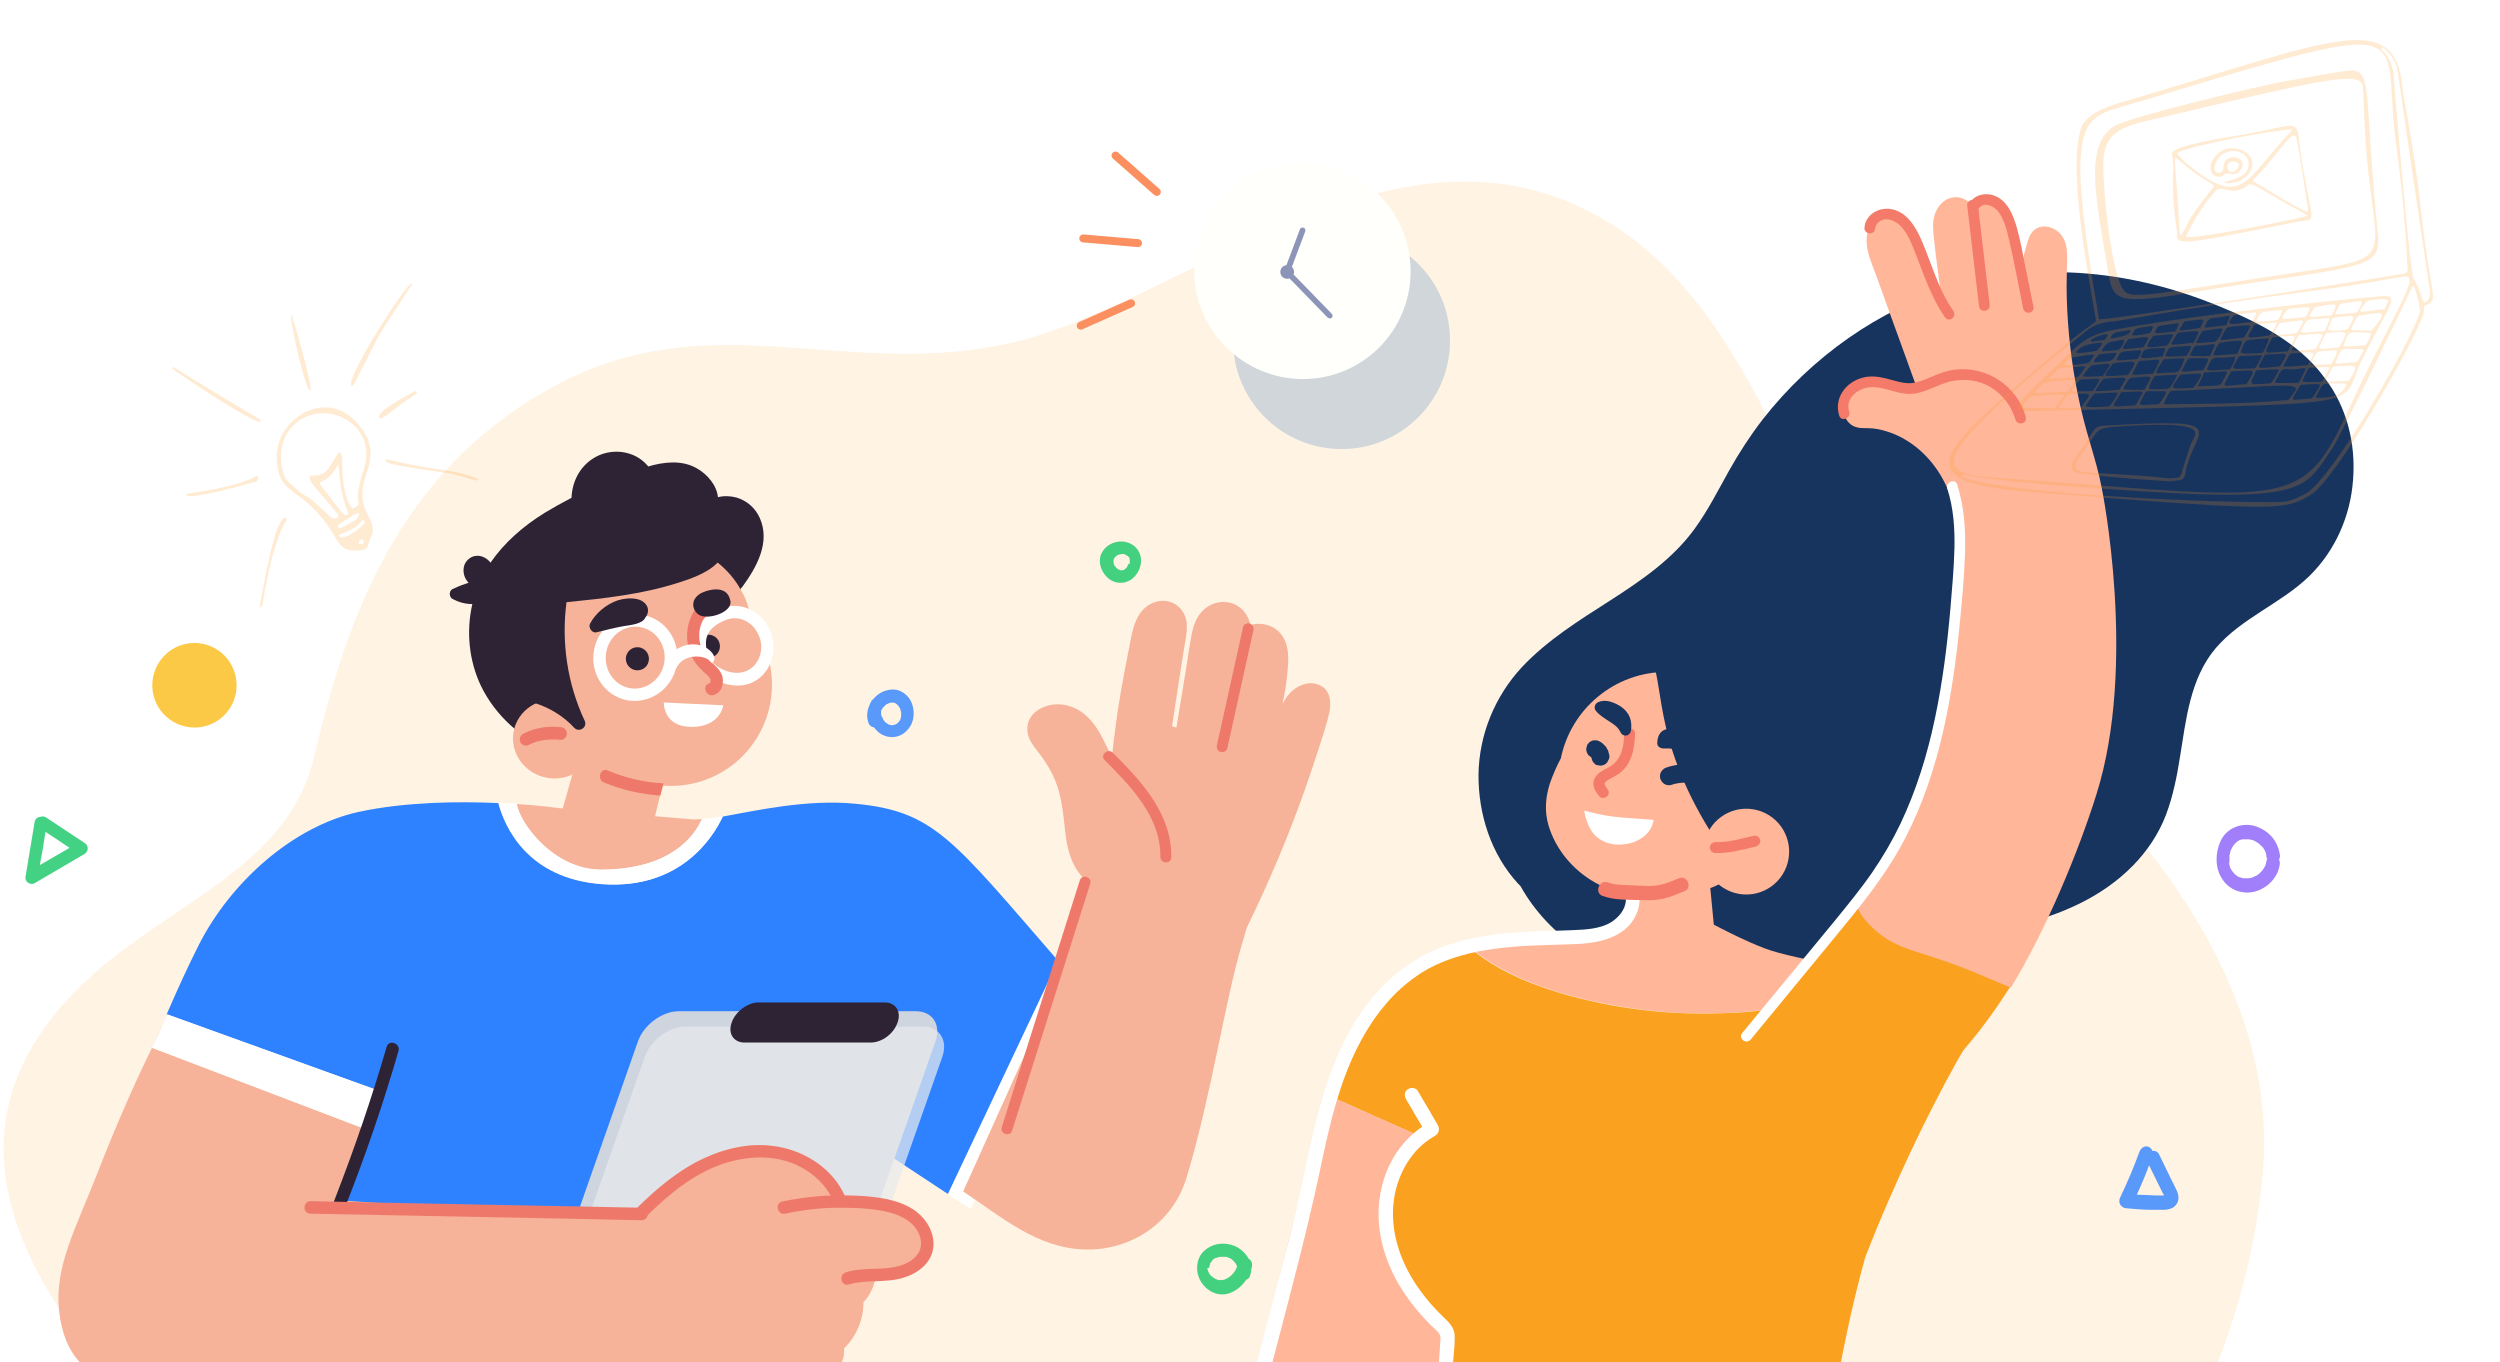 <svg width="591" height="322" viewBox="0 0 591 322" fill="none" xmlns="http://www.w3.org/2000/svg">
<path opacity="0.12" d="M54.473 381.916C54.473 381.916 54.134 356.172 30.993 330.851C7.852 305.53 -10.287 274.975 8.954 245.265C28.196 215.555 66.679 210.659 74.223 179.008C81.767 147.356 93.341 111.905 130.637 91.479C167.934 71.053 199.76 90.046 239.176 81.014C278.591 71.983 326.534 26.935 373.409 48.88C420.284 70.826 422.268 134.274 459.395 157.738C496.522 181.202 539.497 227.456 534.92 277.508C530.343 327.559 501.608 368.327 485.502 382L54.473 382V381.916Z" fill="#FF981F"/>
<path d="M165.949 193.631C164.174 197.632 158.627 205.486 142.207 205.634C130.964 205.708 122.828 194.668 122.162 190.075C128.153 190.445 132.073 191.038 132.073 191.038C132.369 191.038 132.739 191.112 133.035 191.112L137.991 173.626L158.183 179.554L156.778 185.185L156.038 188.074L154.855 192.964C160.994 193.483 160.18 193.409 163.804 193.705C164.47 193.705 165.136 193.705 165.949 193.631Z" fill="#F6B399"/>
<path d="M106.334 140.21C106.26 140.655 106.482 141.322 106.926 141.544C108.331 142.359 110.033 142.804 111.66 142.804C110.181 149.25 110.846 156.214 113.731 162.216C117.133 169.181 123.272 174.738 130.669 177.701C131.482 177.998 132.296 177.627 132.74 176.96C134.959 172.959 137.548 169.107 140.58 165.624C145.906 159.4 152.267 154.066 159.441 149.916C164.545 146.953 172.385 144.508 175.196 139.025C175.344 138.951 175.418 138.803 175.492 138.728C178.894 134.061 182.149 128.207 179.634 122.502C178.598 120.131 176.601 118.353 174.086 117.612C172.681 117.241 171.128 117.167 169.722 117.538C169.427 114.722 167.282 112.129 164.619 110.647C161.142 108.721 157 109.165 153.228 110.277C153.154 110.129 153.08 110.054 152.932 109.906C150.048 106.646 145.092 105.905 141.172 107.832C137.326 109.758 135.255 113.611 135.107 117.686C132.962 118.797 130.817 119.983 128.746 121.243C123.716 124.354 119.204 128.281 115.95 133.023C115.876 132.949 115.802 132.801 115.728 132.727C114.692 131.616 113.139 131.023 111.66 131.616C110.476 132.134 109.663 133.246 109.589 134.505C109.515 135.765 109.885 136.802 110.772 137.765C109.589 138.136 108.405 138.58 107.37 139.099C106.778 139.247 106.408 139.618 106.334 140.21Z" fill="#2D2335"/>
<path d="M172.041 181.649C182.951 174.217 185.781 159.332 178.362 148.403C170.943 137.473 156.084 134.638 145.173 142.07C134.263 149.502 131.432 164.387 138.852 175.317C146.271 186.246 161.13 189.081 172.041 181.649Z" fill="#F6B399"/>
<path d="M125.047 160.808C129.411 173.33 144.426 179.405 158.701 174.441C172.089 169.773 180.003 156.955 177.266 145.026C177.119 144.285 176.897 143.544 176.675 142.803C176.305 141.692 175.861 140.655 175.269 139.691C169.722 129.318 155.965 124.651 143.021 129.17C128.671 134.209 120.683 148.36 125.047 160.808Z" fill="#F6B399"/>
<path d="M121.423 172.885C120.462 177.924 123.938 182.814 129.19 183.851C134.441 184.888 139.471 181.554 140.433 176.516C141.394 171.477 137.918 166.587 132.666 165.55C127.489 164.513 122.385 167.847 121.423 172.885Z" fill="#F6B399"/>
<path d="M123.789 173.404C126.526 171.996 129.706 171.552 132.739 171.922C133.478 171.996 134.144 172.811 133.996 173.626C133.848 174.441 133.182 175.034 132.295 174.886C131.925 174.812 131.629 174.812 131.259 174.812C131.111 174.812 130.889 174.812 130.742 174.812C130.668 174.812 130.668 174.812 130.668 174.812C130.594 174.812 130.52 174.812 130.52 174.812C129.854 174.812 129.188 174.886 128.523 174.96C128.153 175.034 127.857 175.108 127.487 175.182C127.487 175.182 127.043 175.33 127.339 175.182C127.191 175.256 126.969 175.256 126.821 175.33C126.156 175.553 125.49 175.849 124.898 176.145C124.233 176.516 123.197 176.071 122.975 175.33C122.679 174.589 123.049 173.774 123.789 173.404Z" fill="#EE796A"/>
<path d="M170.166 152.361C169.944 150.88 168.539 149.842 167.059 150.065C165.58 150.287 164.544 151.695 164.766 153.176C164.988 154.658 166.394 155.696 167.873 155.473C169.352 155.251 170.388 153.917 170.166 152.361Z" fill="#2D2335"/>
<path d="M174.307 162.068C172.68 162.068 170.905 161.623 169.277 160.808C166.911 159.622 165.209 157.696 164.47 155.473C162.768 149.916 165.061 145.767 170.905 143.693C175.49 142.062 180.594 144.804 182.295 149.768C183.109 152.139 183.035 154.658 182.073 156.881C181.112 159.178 179.337 160.808 177.118 161.623C176.304 161.919 175.269 162.068 174.307 162.068ZM167.28 154.584C167.724 156.066 168.908 157.326 170.609 158.141C172.458 159.104 174.603 159.326 176.156 158.733C177.635 158.215 178.745 157.103 179.411 155.621C180.076 154.066 180.15 152.287 179.559 150.657C178.375 147.249 174.973 145.397 171.94 146.434C167.502 148.064 166.097 150.583 167.28 154.584Z" fill="white"/>
<path d="M164.174 144.285C164.618 143.618 165.653 143.544 166.245 144.063C166.911 144.582 166.911 145.471 166.467 146.138C164.692 148.879 164.988 152.732 166.985 155.325C168.168 156.807 170.017 157.77 170.683 159.623C171.275 161.327 170.683 163.698 168.76 164.29C166.985 164.883 165.801 162.142 167.65 161.549C167.946 161.475 168.02 161.178 167.946 160.734C167.798 159.919 166.837 159.326 166.319 158.808C164.988 157.622 163.878 156.214 163.212 154.51C161.881 151.102 162.251 147.323 164.174 144.285Z" fill="#EE796A"/>
<path d="M164.026 142.062C164.396 141.099 165.283 140.358 166.245 139.988C168.242 139.173 171.497 138.654 172.458 141.321C172.532 141.544 172.606 141.84 172.68 142.062C173.124 144.878 167.133 146.656 165.209 145.322C164.174 144.656 163.582 143.322 164.026 142.062Z" fill="#2D2335"/>
<path d="M153.375 155.325C153.153 153.843 151.747 152.806 150.268 153.028C148.789 153.251 147.753 154.658 147.975 156.14C148.197 157.622 149.602 158.659 151.082 158.437C152.635 158.215 153.597 156.807 153.375 155.325Z" fill="#2D2335"/>
<path d="M150.048 165.698C149.456 165.698 148.864 165.624 148.273 165.55C142.873 164.513 139.397 159.178 140.432 153.621C141.468 148.064 146.719 144.359 152.119 145.397C157.518 146.434 160.995 151.769 159.959 157.326C158.998 162.216 154.782 165.698 150.048 165.698ZM150.27 148.138C146.941 148.138 143.983 150.583 143.317 154.14C142.577 158.066 145.018 161.919 148.79 162.66C152.563 163.401 156.261 160.734 157.001 156.807C157.74 152.88 155.299 149.027 151.527 148.286C151.157 148.212 150.714 148.138 150.27 148.138Z" fill="white"/>
<path d="M146.053 141.914C147.533 141.47 149.086 141.322 150.565 141.618C151.601 141.84 152.562 142.433 153.006 143.396C153.376 144.285 153.154 145.323 152.562 145.99C151.897 147.545 148.938 147.768 147.607 147.99C145.388 148.361 143.243 148.953 141.024 149.472C139.988 149.768 139.027 148.361 139.47 147.471C140.728 145.026 143.243 142.878 146.053 141.914Z" fill="#2D2335"/>
<path d="M157.37 156.437C158.332 154.436 160.107 153.028 162.252 152.51C164.397 151.991 166.764 152.51 168.243 154.214C169.057 155.177 169.131 156.066 168.391 156.659C168.095 156.881 168.021 155.918 166.468 155.473C164.101 154.733 161.143 155.473 160.033 157.696C159.737 158.363 158.85 158.808 158.11 158.437C157.444 158.067 157.001 157.252 157.37 156.437Z" fill="white"/>
<path d="M170.535 131.986C168.094 135.172 164.026 136.58 160.328 137.765C151.748 140.507 142.798 141.47 133.922 142.359C132.665 151.917 134.144 161.697 138.212 170.366C138.952 171.922 136.955 173.256 135.771 172.07C133.183 169.255 129.854 167.254 126.23 166.143C125.86 166.217 125.416 166.069 125.12 165.846C124.751 165.772 124.381 165.624 124.011 165.55C123.197 165.402 122.827 164.365 123.049 163.698C123.123 163.475 123.271 163.253 123.493 163.105C119.351 155.399 116.318 146.286 120.313 137.913C122.088 134.135 125.268 131.393 128.745 129.17C132.443 126.799 136.363 124.873 140.431 123.391C148.493 120.501 157.591 119.983 165.579 123.465C167.428 124.28 169.499 125.243 170.905 126.651C172.68 127.985 171.792 130.356 170.535 131.986Z" fill="#2D2335"/>
<path d="M163.509 171.848C170.314 171.848 170.98 166.735 170.98 166.735C170.98 166.735 156.853 166.068 156.927 166.068C156.927 166.068 156.705 171.848 163.509 171.848Z" fill="white"/>
<path d="M253.968 231.567L229.485 285.803L225.713 283.358L224.012 282.246L250.047 227.195C250.343 227.492 250.639 227.862 250.861 228.159C251.157 228.529 251.527 228.899 251.823 229.27C252.636 230.011 253.302 230.752 253.968 231.567Z" fill="white"/>
<path d="M250.123 227.121L224.087 282.247L223.274 281.728L203.155 268.465L197.46 284.321C197.09 284.247 196.646 284.247 196.276 284.247C195.685 285.062 194.871 285.729 193.983 286.248C192.208 287.433 190.063 287.952 187.992 288.396C185.625 288.841 183.185 289.285 180.744 289.582C175.862 290.175 170.906 290.545 165.951 290.545C156.705 290.545 147.385 289.434 138.362 287.211C117.725 286.84 102.341 286.173 81.704 284.618L85.995 266.835L86.216 266.465L88.583 262.167L90.728 258.315L39.397 239.791C41.763 234.308 44.278 228.751 47.015 223.343C54.485 208.598 69.204 195.336 84.811 191.927C95.832 189.556 108.406 189.408 117.799 189.853C119.205 195.261 124.53 207.783 142.43 209.043C160.773 210.302 168.465 198.003 170.832 193.039C178.747 191.631 190.729 188.889 202.194 190.001C220.907 191.779 225.197 198.447 250.123 227.121Z" fill="#2F82FF"/>
<path d="M191.763 309.513H135.772C131.777 309.513 129.706 306.327 131.112 302.326L150.786 246.237C152.192 242.236 156.556 239.05 160.476 239.05H216.467C220.462 239.05 222.533 242.236 221.127 246.237L201.452 302.326C200.047 306.252 195.683 309.513 191.763 309.513Z" fill="#CED5DE"/>
<path d="M193.39 313.143H137.398C133.404 313.143 131.333 309.957 132.739 305.956L152.413 249.868C153.819 245.867 158.183 242.681 162.103 242.681H218.094C222.088 242.681 224.159 245.867 222.754 249.868L203.079 305.956C201.674 309.957 197.384 313.143 193.39 313.143Z" fill="#E8EAED" fill-opacity="0.72"/>
<path d="M205.816 246.459H176.008C173.419 246.459 172.014 244.311 172.976 241.718C173.863 239.124 176.748 236.976 179.337 236.976H209.145C211.733 236.976 213.139 239.124 212.177 241.718C211.289 244.385 208.479 246.459 205.816 246.459Z" fill="#2D2335"/>
<path d="M156.851 185.185L156.112 188.074C151.526 187.778 147.014 186.741 142.724 184.963C141.023 184.222 141.91 181.406 143.685 182.147C147.901 183.925 152.339 184.963 156.851 185.185Z" fill="#EE796A"/>
<path d="M170.906 192.964C168.613 197.929 160.921 210.228 142.503 208.968C124.604 207.709 119.278 195.187 117.873 189.778C118.391 189.778 118.835 189.852 119.278 189.852C120.314 189.927 121.275 190.001 122.163 190.001C122.829 194.594 130.965 205.634 142.208 205.56C158.628 205.486 164.175 197.632 165.95 193.557C166.098 193.557 166.246 193.557 166.394 193.557C167.652 193.483 169.205 193.261 170.906 192.964Z" fill="white"/>
<path d="M311.934 161.962C309.04 160.674 305.953 162.413 304.345 164.539C303.895 165.119 303.574 165.763 303.188 166.407C303.767 163.702 304.217 160.996 304.41 158.226C304.667 155.327 304.731 152.041 302.609 149.657C301.001 147.789 298.043 146.952 295.599 147.789C295.213 145.856 294.12 144.053 292.19 143.022C289.811 141.798 287.046 142.184 285.052 143.731C282.865 145.406 282.094 147.854 281.643 150.302C281.129 153.072 280.743 155.906 280.293 158.677C279.585 163.122 278.814 167.567 278.106 172.012C277.785 171.883 277.463 171.819 277.077 171.69C277.527 168.598 278.042 165.441 278.492 162.349C278.942 159.45 279.392 156.615 279.843 153.716C280.228 151.075 281.129 148.111 280.1 145.534C279.199 143.344 277.013 141.798 274.312 142.056C271.546 142.378 269.617 144.31 268.652 146.501C267.559 148.884 267.237 151.655 266.723 154.231C266.144 157.066 265.63 159.836 265.115 162.671C264.15 168.082 263.443 173.494 262.864 178.97C262.092 177.553 261.449 176.007 260.678 174.589C259.263 171.755 257.269 168.92 254.182 167.438C251.288 166.085 247.88 166.15 245.243 167.954C242.349 169.951 242.284 173.236 244.021 175.878C244.985 177.359 246.207 178.648 247.108 180.13C248.072 181.611 248.909 183.157 249.552 184.768C250.902 188.183 251.288 191.79 251.674 195.333C252.06 199.134 252.639 203.064 255.018 206.285C255.34 206.736 255.726 207.187 256.111 207.574C256.24 208.089 256.304 208.669 256.369 209.249C252.188 220.072 248.33 230.96 244.921 241.976C244.471 243.458 243.956 245.004 243.506 246.55L227.686 281.661C236.754 287.652 245.114 295.061 256.433 295.383C266.273 295.705 277.013 290.036 280.55 278.246C286.338 258.984 289.618 236.629 293.477 223.615C293.927 222.134 294.313 220.716 294.763 219.234C300.101 208.347 304.796 197.202 308.783 185.799C309.812 182.835 310.777 179.936 311.741 176.973C312.642 174.074 313.671 171.175 314.314 168.211C314.7 165.828 314.507 163.122 311.934 161.962Z" fill="#F6B399"/>
<path d="M263.058 177.939C261.9 176.78 259.971 178.519 261.128 179.679C267.302 185.863 274.441 193.143 274.312 202.549C274.312 204.224 276.885 204.353 276.885 202.678C277.078 192.434 269.811 184.639 263.058 177.939Z" fill="#EE796A"/>
<path d="M295.47 147.403C294.891 147.21 293.991 147.532 293.862 148.24C291.804 157.517 289.746 166.794 287.688 176.136C287.559 176.844 287.817 177.553 288.524 177.746C289.103 177.939 290.003 177.617 290.132 176.909L296.306 149.013C296.435 148.369 296.177 147.66 295.47 147.403Z" fill="#EE796A"/>
<path d="M255.276 208.089L240.87 253.637C239.52 257.889 238.169 262.205 236.819 266.457C236.304 268.067 238.748 268.841 239.263 267.294C244.086 252.091 248.845 236.951 253.669 221.747C255.019 217.495 256.37 213.179 257.72 208.927C258.235 207.316 255.791 206.543 255.276 208.089Z" fill="#EE796A"/>
<path d="M88.73 262.167L86.363 266.465L88.73 262.167Z" fill="#F6B399"/>
<path d="M218.613 293.434C218.761 297.732 215.876 300.547 212.548 301.288C210.847 301.659 209.071 301.511 207.444 301.288C207.37 301.288 207.296 301.288 207.222 301.288C206.778 303.363 206.113 305.363 204.855 306.993C204.633 307.29 204.412 307.512 204.116 307.808C204.19 311.884 202.414 315.959 199.53 318.774C199.752 321.59 198.272 324.109 196.127 325.813C193.687 327.665 190.506 328.184 187.548 328.332C147.828 330.184 96.94 329.221 57.221 330.184C37.177 330.703 18.611 330.036 14.691 313.958C11.659 301.659 16.984 292.693 22.901 277.653C28.079 264.316 33.035 253.572 35.919 247.719L36.363 247.867L86.141 266.835L79.041 283.654C99.603 285.21 128.893 286.914 149.603 287.285C152.71 284.247 155.743 281.283 159.145 278.616C164.988 274.096 172.015 270.614 179.559 270.688C187.178 270.762 195.536 276.245 197.607 283.506C198.199 283.506 198.79 283.58 199.382 283.654C201.675 283.802 203.894 283.95 206.187 284.173C207 284.247 207.814 284.321 208.702 284.395C209.811 284.543 210.92 284.691 212.03 284.988C215.21 285.951 218.465 288.915 218.613 293.434Z" fill="#F6B399"/>
<path d="M38.286 242.755C37.621 244.459 36.881 246.163 36.215 247.793L35.772 247.645C37.325 244.459 38.212 242.755 38.286 242.755Z" fill="#F6B399"/>
<path d="M90.875 258.314L88.73 262.167L86.363 266.464L86.141 266.835L36.215 247.793C36.88 246.089 37.546 244.385 38.286 242.755C38.656 241.792 39.099 240.754 39.543 239.791L90.875 258.314Z" fill="white"/>
<path d="M38.286 242.755C37.621 244.459 36.881 246.163 36.215 247.793L35.772 247.645C37.325 244.459 38.212 242.755 38.286 242.755Z" fill="white"/>
<path d="M91.393 247.497C87.843 259.722 83.701 271.799 79.041 283.728C78.375 285.507 81.186 286.396 81.851 284.691C86.511 272.837 90.653 260.759 94.204 248.46C94.721 246.608 91.911 245.645 91.393 247.497Z" fill="#2D2335"/>
<path d="M151.822 285.507C131.482 285.136 111.141 284.692 90.801 284.321C85.032 284.173 79.262 284.099 73.493 283.951C71.57 283.876 71.422 286.84 73.345 286.914C93.686 287.285 114.026 287.729 134.366 288.1C140.136 288.248 145.905 288.322 151.674 288.47C153.523 288.47 153.671 285.507 151.822 285.507Z" fill="#EE796A"/>
<path d="M199.752 282.765C196.941 276.393 190.58 272.244 183.849 271.058C175.935 269.724 167.725 272.392 161.142 276.763C157.444 279.208 154.115 282.098 150.935 285.21C149.603 286.544 151.526 288.766 152.932 287.433C158.035 282.394 163.805 277.578 170.683 275.207C177.192 272.985 184.515 272.836 190.432 276.541C193.317 278.319 195.684 280.913 197.089 284.024C197.903 285.877 200.491 284.469 199.752 282.765Z" fill="#EE796A"/>
<path d="M214.544 285.136C210.55 283.135 205.742 282.765 201.305 282.617C195.831 282.394 190.358 282.913 184.958 284.024C183.109 284.395 183.701 287.285 185.624 286.914C189.84 286.025 194.056 285.506 198.346 285.506C202.34 285.506 206.63 285.654 210.55 286.692C213.731 287.581 216.985 289.507 217.651 293.064C218.243 296.176 215.654 298.324 212.991 299.139C208.775 300.473 204.189 299.436 199.973 300.769C198.198 301.288 198.79 304.178 200.639 303.659C204.855 302.4 209.441 303.363 213.657 302.029C217.207 300.918 220.462 298.398 220.683 294.397C220.831 290.396 218.021 286.84 214.544 285.136Z" fill="#EE796A"/>
<path d="M556.268 113.364C555.672 121.981 552.03 130.267 545.805 136.299C539.116 142.729 529.911 146.11 523.818 153.202C517.726 160.361 516.799 170.106 515.342 178.988C514.613 183.628 513.686 188.268 512.031 192.643C510.309 197.151 507.594 201.194 504.216 204.641C496.866 212.132 487.131 216.308 477.065 218.694C469.648 220.418 462.032 221.478 454.416 222.075C450.377 224.594 446.138 226.781 441.768 228.571C426.338 234.802 408.524 236.724 392.233 232.747C378.856 229.499 366.141 221.545 359.452 209.48C359.253 209.281 359.121 209.083 358.922 208.95C352.499 201.99 349.452 192.511 349.519 183.098C349.651 173.685 353.36 164.67 359.717 157.776C365.743 151.346 373.227 146.706 380.577 142C387.994 137.227 395.411 132.189 400.643 124.964C403.756 120.655 406.14 115.949 408.722 111.309C411.106 107.066 413.755 102.957 416.735 99.112C428.192 84.462 444.152 73.061 461.966 67.758C482.627 61.593 504.547 64.178 524.282 72.266C533.619 76.044 543.421 80.949 549.513 89.301C554.811 96.195 556.93 104.879 556.268 113.364Z" fill="#17345F"/>
<path d="M366.075 195.162C367.797 200.863 371.837 205.636 376.936 208.552C381.704 211.27 387.333 212.397 392.763 212.264C395.479 212.198 398.127 211.8 400.71 211.071C403.16 210.342 405.809 209.679 407.862 208.088C409.518 206.829 410.511 205.039 411.306 203.117C416.339 198.477 419.518 191.782 419.518 184.357C419.518 170.238 408.061 158.837 394.022 158.837C381.704 158.837 371.373 167.587 368.989 179.253C367.996 181.109 367.135 183.098 366.407 185.153C365.347 188.467 365.082 191.715 366.075 195.162Z" fill="#FFB699"/>
<path d="M327.201 247.33C327.201 261.449 338.658 272.851 352.697 272.851C366.803 272.851 378.193 261.383 378.193 247.33C378.193 233.211 366.736 221.81 352.697 221.81C338.592 221.81 327.201 233.211 327.201 247.33Z" fill="#FFDFD1"/>
<path d="M389.981 154.992C391.24 157.246 391.703 160.03 392.101 162.549C392.564 165.465 393.028 168.382 393.69 171.299C396.074 182.104 400.974 191.914 407.266 200.995C413.226 209.679 420.974 218.031 431.04 221.81C431.702 222.075 432.563 221.876 432.894 221.147C437.199 211.933 438.92 201.327 438.126 191.251C437.795 186.677 436.934 182.104 435.278 177.795C434.086 174.547 432.497 171.166 430.245 168.581C426.669 164.537 422.034 161.223 417.53 158.24C412.166 154.661 406.339 151.28 400.047 149.689C395.346 148.496 389.849 148.827 387.531 153.733C386.803 155.39 389.187 156.583 389.981 154.992Z" fill="#17345F"/>
<path d="M384.484 202.984L385.345 210.607L385.478 211.469L385.676 213.259L385.743 214.12L386.074 216.838L388.127 235.597H406.802L405.146 218.628L403.49 201.327L384.484 202.984Z" fill="#FFB699"/>
<path d="M346.207 222.671C350.445 226.781 357.929 231.687 371.239 235.332C398.788 242.823 422.629 239.31 444.085 233.211C447.065 232.349 449.913 231.687 452.562 231.156C450.244 230.493 447.727 230.029 445.078 229.764C445.078 229.764 424.748 227.113 417 224.13C409.252 221.147 399.517 215.512 399.517 215.512H388.193C388.193 215.512 378.59 222.473 369.584 221.81C361.174 221.147 353.359 221.014 346.207 222.671Z" fill="#FFB699"/>
<path d="M422.825 202.94C423.717 197.41 419.962 192.204 414.438 191.311C408.913 190.418 403.712 194.177 402.82 199.707C401.928 205.236 405.683 210.443 411.208 211.335C416.732 212.228 421.933 208.469 422.825 202.94Z" fill="#FFB699"/>
<path d="M377.002 183.96C377.598 182.766 378.856 182.17 379.982 181.573C380.446 181.308 380.843 181.109 381.307 180.712C381.903 180.248 382.366 179.651 382.764 178.988C383.691 177.397 383.889 175.475 383.956 173.619C383.956 172.956 384.353 172.293 385.081 172.16C385.677 172.094 386.538 172.558 386.538 173.287C386.472 176.801 385.744 180.844 382.631 182.965C382.101 183.297 381.505 183.628 380.909 183.96C380.379 184.225 380.181 184.291 379.717 184.689C379.651 184.755 379.585 184.821 379.519 184.888C379.519 184.888 379.386 185.02 379.386 185.086C379.386 185.02 379.32 185.153 379.32 185.285C379.386 185.484 379.452 185.683 379.452 185.683C379.585 186.015 379.85 186.346 380.048 186.611C381.042 187.937 378.989 189.461 377.995 188.136C377.002 186.943 376.207 185.418 377.002 183.96Z" fill="#F47A69"/>
<path d="M377.796 165.996C378.988 165.465 380.312 165.664 381.438 166.128C382.431 166.526 383.491 167.123 384.219 167.918C384.352 168.051 384.418 168.117 384.484 168.25C385.544 169.443 385.809 171.166 385.544 172.757C385.478 173.287 385.014 173.818 384.418 173.884C383.822 173.95 383.292 173.619 383.094 173.089C383.027 173.022 383.027 172.89 382.961 172.823C382.829 172.757 382.763 172.492 382.696 172.426C382.564 172.293 382.498 172.16 382.365 172.028C382.299 171.962 382.233 171.895 382.233 171.829C382.498 172.16 382.299 171.895 382.167 171.829C381.703 171.365 381.107 170.967 380.577 170.636C379.385 169.84 378.193 169.178 377.266 168.051C376.67 167.322 377.067 166.327 377.796 165.996Z" fill="#17345F"/>
<path d="M374.484 191.649C374.815 193.306 375.279 194.831 376.14 196.289C377.862 199.073 381.239 200.067 384.352 199.537C387.464 199.073 390.444 197.084 390.908 193.836C387.597 193.505 384.219 193.439 380.908 192.975C378.789 192.71 376.67 192.179 374.484 191.649Z" fill="white"/>
<path d="M468.324 240.768C467.595 242.292 466.734 243.751 465.94 245.143C464.814 247.131 463.622 249.12 462.496 251.109C460.575 254.556 458.721 258.069 456.933 261.582C453.291 268.675 449.913 275.9 446.735 283.192C444.682 287.832 442.761 292.538 440.907 297.311C437.596 309.309 435.212 321.174 433.623 330.985H341.903V313.352C340.711 312.756 330.447 307.055 327.798 293.93C324.089 275.768 334.751 268.211 334.751 268.211L334.155 267.946C334.089 267.946 316.01 259.859 316.01 259.859L313.957 258.931C316.407 251.639 319.189 245.673 322.169 240.834C328.725 230.228 336.539 225.124 345.347 222.937C345.546 222.87 345.81 222.804 346.009 222.738C346.804 223.533 347.665 224.329 348.724 225.124C348.79 225.19 348.857 225.19 348.923 225.257C353.095 228.505 359.254 231.885 368.525 234.669C369.32 234.935 370.181 235.133 371.042 235.399C372.697 235.863 374.286 236.26 375.876 236.592C382.432 238.116 388.789 238.978 394.948 239.376C396.405 239.442 397.796 239.508 399.253 239.575C399.385 239.575 399.584 239.575 399.716 239.575C401.703 239.641 403.69 239.641 405.676 239.575C407.464 239.508 409.186 239.442 410.908 239.376C422.563 238.58 433.556 236.26 443.953 233.277C446.933 232.416 449.781 231.753 452.43 231.222C455.542 230.825 457.662 230.891 458.986 231.62C460.509 228.438 464.483 228.306 467.198 230.162C470.708 232.548 469.979 237.321 468.324 240.768Z" fill="#FBA120"/>
<path d="M341.904 313.352V330.985H295.746C298.329 319.716 301.375 306.326 304.885 292.273C304.885 292.207 304.951 292.14 304.951 292.074C305.68 289.29 306.342 286.44 307.07 283.589C308.527 278.021 309.984 272.387 311.507 266.885C312.302 264.035 313.097 261.383 313.958 258.931L316.01 259.859L334.089 267.879C334.156 267.879 334.752 268.211 334.752 268.211C334.752 268.211 324.09 275.768 327.798 293.93C330.447 307.055 340.712 312.69 341.838 313.286L341.904 313.352Z" fill="#FFB699"/>
<path d="M392.962 172.823C393.822 172.227 394.948 172.161 395.942 172.293C398.193 172.625 400.379 173.751 402.299 175.011C403.094 175.541 403.955 176.138 404.551 176.867C404.882 177.265 404.882 177.729 404.683 178.126C404.683 178.988 403.822 179.982 402.895 179.452C399.981 177.861 396.604 176.801 393.226 176.933C392.564 176.933 391.836 176.535 391.77 175.806C391.77 174.679 392.034 173.553 392.962 172.823Z" fill="#17345F"/>
<path d="M404.219 200.2C404.352 199.471 404.948 199.073 405.676 199.073C408.59 199.206 411.769 198.211 414.682 197.548C415.345 197.416 416.007 198.012 416.139 198.675C416.206 199.404 415.676 199.935 415.014 200.134C411.835 200.863 408.656 201.791 405.411 201.658C404.616 201.592 404.153 200.863 404.219 200.2Z" fill="#F47A69"/>
<path d="M400.046 180.778C397.927 180.513 395.808 180.778 393.755 181.507C393.225 181.706 392.762 182.236 392.563 182.7C392.364 183.164 392.364 183.827 392.563 184.291C392.828 184.821 393.225 185.286 393.755 185.484C394.285 185.683 394.815 185.683 395.344 185.484C395.477 185.418 395.609 185.418 395.742 185.352C396.536 185.153 397.397 185.02 398.258 185.02C398.656 185.02 399.119 185.02 399.517 185.087C400.046 185.153 400.642 184.954 401.04 184.689C401.437 184.357 401.834 183.761 401.834 183.231C401.967 182.037 401.238 180.911 400.046 180.778Z" fill="#17345F"/>
<path d="M472.573 225.673C468.485 223.981 464.298 222.386 460.061 221.032C456.223 219.824 452.185 218.857 448.696 216.73C446.154 215.183 443.661 212.718 442.864 209.817C442.764 209.962 442.664 210.107 442.565 210.204C442.116 209.527 441.069 209.237 440.421 210.059C433.692 218.374 426.963 226.737 420.183 235.051C419.834 235.486 419.834 235.97 420.084 236.357C419.585 237.178 419.186 237.903 418.987 238.629C417.043 245.59 420.881 264.153 442.615 262.316C454.678 261.301 467.538 246.412 478.355 228.187C476.511 227.365 474.567 226.495 472.573 225.673Z" fill="#FBA120"/>
<path d="M495.589 187.817C491.266 201.565 483.838 219.536 475.365 233.506C473.45 232.629 471.621 231.964 469.652 231.087C465.602 229.335 461.498 227.746 457.285 226.377C453.509 225.117 449.46 224.131 446.067 221.995C443.55 220.407 439.745 217.006 438.979 214.048C442.591 208.845 447.599 203.646 450.937 196.471C456.957 183.654 460.459 169.687 461.991 155.611C462.757 148.654 463.03 141.643 462.866 134.633C462.702 128.224 462.921 121.158 460.24 115.188C457.832 109.766 453.509 105.055 447.982 102.7C446.669 102.152 445.301 101.714 443.879 101.44C443.112 101.331 442.401 101.221 441.635 101.221C440.814 101.166 439.939 101.276 439.118 101.057C435.889 100.345 435.014 96.511 436.601 93.882C438.407 90.869 442.511 90.705 445.575 91.088C447.435 91.307 449.296 91.691 451.211 91.472C451.813 91.417 452.415 91.307 452.962 91.198C450.828 85.337 448.749 79.477 446.614 73.671C445.575 70.822 444.59 67.974 443.55 65.181C442.565 62.497 441.252 59.703 441.252 56.801C441.252 54.5 442.346 52.035 444.535 50.995C446.888 49.844 449.569 50.995 451.102 52.912C452.798 54.993 453.126 57.786 453.728 60.251C454.002 60.908 454.275 61.566 454.494 62.223C456.081 65.345 457.613 68.467 459.036 71.644C458.653 67.81 458.106 64.031 457.613 60.197C457.449 58.772 457.285 57.294 457.121 55.87C457.011 54.391 456.847 52.912 457.175 51.433C457.723 48.913 459.693 46.558 462.483 46.613C463.961 46.668 465.11 47.38 465.985 48.366C466.97 47.489 468.338 47.106 469.706 47.215C474.905 47.708 475.342 54.664 476.054 58.608C476.492 60.963 476.929 63.319 477.367 65.674C477.531 64.852 477.641 64.031 477.805 63.154C478.243 61.073 478.735 58.937 479.392 56.91C479.884 55.212 480.924 53.733 482.839 53.569C484.262 53.405 485.739 54.007 486.779 54.993C488.037 56.198 488.53 57.896 488.639 59.539C488.749 61.347 488.585 63.154 488.585 64.962C488.53 66.824 488.53 68.632 488.585 70.494C488.803 78.162 489.679 85.83 491.211 93.334C491.977 97.058 492.907 100.728 494.002 104.398C495.096 108.123 496.191 111.792 496.902 115.626C496.902 115.626 505.329 156.98 495.589 187.817Z" fill="#FFB699"/>
<path d="M478.844 98.373C476.765 91.198 469.651 86.543 462.264 87.364C460.349 87.583 458.543 88.24 456.792 89.007C455.096 89.719 453.29 90.541 451.43 90.596C449.514 90.596 447.599 89.884 445.793 89.445C443.988 89.007 442.127 88.788 440.321 89.281C436.327 90.322 433.481 94.156 434.795 98.264C435.287 99.852 437.64 98.812 437.148 97.278C436.163 94.265 439.063 91.91 441.744 91.582C445.137 91.143 448.256 93.225 451.648 93.115C455.151 93.006 457.996 90.815 461.334 90.103C464.453 89.445 467.846 89.884 470.581 91.527C473.482 93.279 475.561 96.073 476.491 99.305C476.655 99.962 477.586 100.236 478.188 100.017C478.899 99.743 479.063 99.031 478.844 98.373Z" fill="#F47A69"/>
<path d="M470.362 72.082C469.432 64.14 468.502 56.253 467.572 48.311C467.353 46.668 464.836 47.051 465.054 48.64C465.985 56.582 466.915 64.469 467.845 72.411C468.064 74.054 470.581 73.671 470.362 72.082Z" fill="#F47A69"/>
<path d="M480.706 72.521C480.049 69.289 479.392 66.057 478.736 62.826C478.134 59.759 477.587 56.582 476.711 53.569C475.945 51.05 474.851 48.147 472.443 46.723C470.364 45.463 467.518 45.627 465.931 47.544C464.892 48.804 466.916 50.338 467.956 49.078C469.214 47.599 471.403 48.804 472.333 49.954C473.756 51.762 474.358 54.281 474.905 56.472C476.164 61.895 477.149 67.372 478.243 72.794C478.517 74.492 481.034 74.164 480.706 72.521Z" fill="#F47A69"/>
<path d="M461.772 73.506C458.872 69.398 457.34 64.633 455.534 59.978C453.892 55.76 451.594 49.461 446.122 49.352C443.496 49.297 440.979 51.104 440.76 53.788C440.595 55.431 443.113 55.705 443.277 54.062C443.386 53.021 444.207 52.2 445.192 51.926C446.341 51.597 447.654 52.145 448.585 52.802C450.773 54.446 451.758 57.294 452.743 59.704C454.823 64.907 456.519 70.33 459.747 74.93C460.678 76.409 462.702 74.876 461.772 73.506Z" fill="#F47A69"/>
<path d="M462.68 114.554C462.191 112.976 459.853 114.01 460.343 115.533C461.81 120.05 462.136 124.893 462.028 129.627C461.919 134.252 461.484 138.932 461.104 143.557C460.343 152.372 459.255 161.188 457.407 169.894C455.613 178.437 453.004 186.871 449.253 194.762C447.35 198.734 445.121 202.543 442.62 206.189C439.848 210.215 436.749 213.97 433.651 217.779C426.366 226.594 419.136 235.41 411.851 244.225C410.818 245.476 412.83 247 413.863 245.748C420.441 237.749 427.073 229.696 433.651 221.697C439.794 214.242 445.936 206.787 450.394 198.135C458.657 182.192 461.702 164.072 463.387 146.387C463.876 141.217 464.365 136.048 464.528 130.878C464.692 125.328 464.365 119.832 462.68 114.554Z" fill="white"/>
<path d="M380.445 178.59C380.445 178.458 380.445 178.391 380.378 178.325C380.312 178.06 380.246 177.795 380.18 177.53C380.18 177.463 380.113 177.331 380.047 177.265C379.915 176.999 379.782 176.801 379.65 176.535C379.584 176.469 379.517 176.403 379.451 176.336C379.253 176.138 379.054 175.939 378.855 175.74C378.657 175.541 378.392 175.408 378.127 175.276C378.061 175.21 377.928 175.21 377.862 175.143C377.597 175.011 377.332 175.011 377.067 175.011C376.802 175.011 376.537 175.011 376.273 175.143C376.008 175.276 375.743 175.408 375.61 175.607C375.412 175.806 375.213 176.005 375.147 176.336C375.08 176.535 375.08 176.668 375.014 176.867C374.948 177.265 375.014 177.596 375.147 177.927C375.213 178.06 375.345 178.259 375.412 178.391C375.61 178.657 375.941 178.855 376.206 179.054C376.273 179.452 376.339 179.651 376.471 179.916C376.604 180.181 376.802 180.38 377.001 180.579C377.2 180.778 377.465 180.91 377.796 180.91C378.061 180.977 378.325 181.043 378.59 180.977L379.12 180.844C379.451 180.711 379.782 180.446 379.981 180.181C380.047 179.982 380.18 179.85 380.246 179.651C380.445 179.319 380.511 178.988 380.445 178.59Z" fill="#17345F"/>
<path d="M343.558 321.506C343.425 323.428 343.293 325.35 343.227 327.273L343.028 330.985H339.584C339.783 328.267 339.916 325.549 340.114 322.831C340.247 320.843 340.379 318.854 340.512 316.866C340.578 316.07 340.512 315.54 339.916 314.877C339.386 314.28 338.724 313.75 338.128 313.154C333.492 308.513 329.585 302.945 327.532 296.714C325.545 290.815 325.28 284.584 327.201 278.618C328.525 274.442 330.975 270.663 334.22 267.879C334.75 267.415 335.346 266.951 335.942 266.554C336.008 266.487 336.075 266.421 336.207 266.355C334.949 264.234 333.691 262.046 332.432 259.925C331.969 259.129 331.903 258.135 332.763 257.538C333.426 257.008 334.684 257.074 335.148 257.87C336.737 260.521 338.326 263.239 339.849 265.891C340.445 266.885 340.18 267.946 339.187 268.542C339.055 268.608 338.988 268.675 338.856 268.741C333.691 271.724 330.512 277.425 329.585 283.192C328.658 289.158 330.048 295.123 332.83 300.426C334.287 303.21 336.141 305.796 338.194 308.182C339.187 309.309 340.247 310.436 341.372 311.496C342.631 312.69 343.757 313.816 343.889 315.672C343.955 317.661 343.69 319.65 343.558 321.506Z" fill="white"/>
<path d="M387.597 212.927C387.531 213.789 387.399 214.717 387.067 215.512C386.935 215.844 386.803 216.175 386.67 216.44C386.538 216.772 386.339 217.103 386.14 217.435C383.226 222.009 377.134 223.069 371.969 223.202C369.982 223.268 368.061 223.334 366.141 223.401C364.816 223.467 363.426 223.467 362.101 223.533C359.055 223.666 356.075 223.931 353.095 224.329C351.77 224.527 350.446 224.726 349.121 224.991C344.353 225.986 339.983 227.51 336.142 229.897C334.42 231.024 332.764 232.217 331.241 233.609C328.857 235.73 326.804 238.183 324.95 240.768C324.751 241.099 324.486 241.431 324.288 241.762C320.579 247.33 318.063 253.429 316.142 259.792C314.354 265.626 313.096 271.658 311.838 277.624C308.858 291.544 305.149 305.332 301.573 319.119C300.514 323.03 299.52 327.008 298.461 330.985H294.818C296.408 324.953 297.931 318.921 299.52 312.955C301.308 306.061 303.162 299.233 304.884 292.339C304.884 292.273 304.951 292.207 304.951 292.141C306.606 285.512 307.997 278.817 309.454 272.188C311.838 261.251 314.818 250.247 320.844 240.768C321.506 239.707 322.235 238.647 323.029 237.586C326.473 233.012 330.711 229.101 335.678 226.317C340.711 223.467 346.406 221.942 352.168 221.081C352.499 221.014 352.83 221.014 353.161 220.948C357.201 220.418 361.307 220.219 365.412 220.086C366.273 220.086 367.2 220.02 368.061 220.02C369.32 219.954 370.578 219.954 371.836 219.887C374.816 219.755 378.194 219.622 380.842 218.031C382.63 216.904 384.22 215.048 384.352 212.927C384.352 212.596 384.352 212.331 384.286 211.999C384.286 211.8 384.286 211.668 384.286 211.469C384.352 210.806 384.882 210.342 385.412 210.143C386.339 209.812 387.531 210.209 387.663 211.469C387.663 211.668 387.73 211.867 387.73 212.065C387.663 212.331 387.663 212.596 387.597 212.927Z" fill="white"/>
<path d="M396.869 207.624C395.544 208.154 394.286 208.751 392.895 209.082C391.438 209.48 390.048 209.48 388.591 209.414C387.067 209.348 385.544 209.281 384.021 209.215C382.697 209.149 381.372 209.082 380.114 208.618C378.061 207.823 376.803 211.071 378.856 211.8C381.902 212.927 385.346 212.662 388.524 212.795C390.18 212.861 391.769 212.795 393.359 212.397C395.014 211.999 396.604 211.336 398.193 210.673C400.18 209.944 398.855 206.762 396.869 207.624Z" fill="#F47A69"/>
<path opacity="0.2" fill-rule="evenodd" clip-rule="evenodd" d="M65.409 108.086C65.725 118.108 71.483 114.227 78.816 126.329C80.458 128.911 80.879 130.533 85.403 130.078C87.478 129.895 87.112 127.79 87.54 127.219C89.331 124.207 86.544 122.134 85.835 118.781C84.498 112.447 90.762 108.367 85.303 101.061C77.645 90.758 65.223 99.05 65.409 108.086ZM85.567 128.63C83.864 128.723 85.385 127.029 85.915 127.685C86.234 128.079 85.806 128.651 85.567 128.63ZM86.168 123.32C86.113 123.802 85.792 124.505 82.54 126.535C81.901 126.844 80.782 127.112 80.543 127.091C80.304 127.069 80.013 126.434 80.386 126.345C82.171 125.527 84.168 124.972 85.45 123.256C85.744 122.795 86.329 122.968 86.168 123.32ZM83.774 123.109C83.241 123.55 82.629 123.618 81.456 124.368C80.016 125.338 79.513 124.44 80.047 124C82.126 122.72 84.499 120.979 84.817 121.372C85.135 121.766 84.147 123.02 83.774 123.109ZM79.369 119.309C75.898 114.737 75.234 114.191 75.74 113.992C79.283 112.597 79.959 108.757 80.035 110.226C80.343 113.91 80.785 117.483 82.211 120.899C82.317 121.031 82.396 121.403 82.129 121.623C81.356 122.043 81.278 121.67 79.369 119.309ZM85.992 110.994C82.878 120.349 86.369 118.34 83.623 120.17C83.09 120.611 81.475 117.788 81.037 113.117C80.78 110.048 81.217 106.186 80.017 107.177C78.684 108.279 77.819 112.712 74.229 112.396C71.223 112.254 75.282 115.902 79.735 121.413C80.69 122.594 78.853 122.798 78.296 122.383C70.231 114.604 74.818 120.005 67.92 113.67C66.938 112.73 64.855 106.574 68.301 101.759C74.978 92.961 89.83 99.509 85.992 110.994ZM92.142 73.751C88.641 79.05 86.528 82.764 85.137 85.445C81.605 92.082 83.363 91.505 83.684 90.802C91.711 75.42 86.952 83.289 97.055 67.724C98.043 66.47 97.407 65.683 92.142 73.751ZM61.126 98.933C54.885 95.337 49.017 91.652 44.715 89.079C42.218 87.641 40.785 86.418 40.731 86.9C40.57 87.252 42.163 88.123 45.642 90.501C51.934 94.712 55.785 97.001 58.175 98.308C62.956 100.923 61.578 99.217 61.126 98.933ZM97.594 109.943C97.355 109.922 92.171 108.734 91.931 108.713C90.762 108.367 90.919 109.112 91.849 109.437C94.64 110.414 105.49 111.735 106.314 111.929C107.856 112.187 112.641 113.705 113.013 113.615C113.013 113.615 113.041 113.374 112.829 113.112C107.142 111.027 104.693 111.299 97.594 109.943ZM64.605 128.004C63.771 131.099 62.746 135.884 61.447 143.083C61.393 143.566 61.844 143.849 62.087 142.774C64.608 126.907 67.706 123.036 67.706 123.036C67.921 122.201 66.621 120.868 64.605 128.004ZM60.554 112.534C56.796 114.763 48.918 116.02 44.366 116.716C43.994 116.805 43.194 117.466 46.121 117.236C48.33 116.943 52.535 116.094 60.523 113.872C60.896 113.783 60.817 113.41 60.978 113.059C61.272 112.597 60.927 112.445 60.554 112.534ZM97.992 92.549C96.446 93.388 88.612 97.452 89.673 98.764C90.309 99.551 92.418 96.933 98.282 93.183C98.788 92.984 98.498 92.349 97.992 92.549ZM73.357 92.331C74.13 91.911 69.101 74.405 68.861 74.384C68.222 74.694 72.318 92.971 73.357 92.331Z" fill="#FF981F"/>
<g opacity="0.2">
<path d="M497.869 100.612C494.661 100.853 495.984 100.619 490.124 108.95C489.286 110.068 489.808 111.577 491.256 111.817C498.343 112.932 512.526 113.762 512.909 113.784C513.793 113.797 514.615 113.573 515.468 113.467C516.172 113.275 516.431 112.823 516.541 112.285C518.178 101.295 529.454 98.726 497.869 100.612ZM517.823 105.203C517.116 107.301 516.442 109.517 515.767 111.734C515.57 112.423 515.312 112.874 514.576 112.948C513.371 113.15 512.221 113.082 511.04 112.897C508.208 112.653 505.494 112.378 502.693 112.253C491.78 111.42 488.759 112.371 491.525 108.06C492.332 106.823 493.632 105.071 495.278 102.717C495.826 101.932 496.374 101.147 499.582 100.907C524.509 99.059 518.584 102.836 517.823 105.203Z" fill="#FF981F"/>
<path d="M502.181 23.998C500.772 24.383 493.342 26.284 491.985 30.213C488.963 39.301 492.996 61.334 495.41 75.294C495.667 76.749 495.817 74.928 483.997 85.019C460.184 105.501 448.781 113.825 479.115 116.223C513.433 118.932 528.836 120.067 536.553 119.74C542.15 119.483 543.638 118.442 545.948 117.176C551.829 114.172 570.424 81.513 572.912 74.224C573.054 73.804 572.914 72.317 573.266 72.221C576.813 70.871 574.63 70.704 572.387 50.216C570.656 34.545 568.224 23.387 567.984 21.037C566.374 1.52 551.136 9.62 502.181 23.998ZM493.067 78.349C495.863 76.06 498.634 76.066 499.988 75.951C545.501 68.105 543.816 69.836 568.068 65.377C572.859 64.451 565.861 73.734 555.116 97.004C548.975 110.502 545.183 115.224 531.993 116.281C520.628 117.095 502.237 115.124 469.131 112.719C456.649 111.678 458.015 106.347 493.067 78.349ZM572.107 73.554C570.12 80.833 551.313 113.169 545.173 116.624C543.623 117.429 542.19 118.201 540.397 118.563C535.192 119.349 473.706 117.191 463.974 112.729C463.825 112.642 463.794 112.524 463.88 112.373C463.966 112.222 464.084 112.19 464.201 112.158C466.478 112.681 472.535 113.697 487.937 114.832C514.406 116.887 528.415 117.512 536.564 116.432C546.067 115.236 547.401 111.694 551.327 106.047C553.091 103.659 568.226 72.198 570.226 67.839C570.312 67.688 570.429 67.656 570.429 67.656C570.547 67.624 570.696 67.711 570.727 67.829C571.43 69.544 572.162 73.285 572.107 73.554ZM564.648 65.294C561.031 65.9 496.247 76.082 496.208 75.457C491.864 50.33 490.897 38.519 492.577 32.467C494.203 26.684 498.117 26.252 505.601 24.082C574.505 3.241 562.793 6.565 566.368 33.554C568.148 46.542 568.758 56.037 568.965 60.175C569.101 65.477 570.292 64.262 564.648 65.294ZM566.705 16.175C566.806 17.037 571.814 51.389 574.327 68.118C574.584 69.573 574.543 70.855 573.314 71.445C572.523 71.788 572.697 69.579 570.549 65.717C569.642 64.185 565.819 18.069 565.811 17.563C565.501 14.47 564.031 12.71 563.015 11.716C562.866 11.63 562.952 11.479 563.039 11.328C563.125 11.178 563.242 11.146 563.391 11.232C564.494 12.075 566.081 13.803 566.705 16.175Z" fill="#FF981F"/>
<path d="M480.079 97.181C563.921 95.127 552.666 96.801 558.213 85.391C564.849 71.908 567.675 69.742 562.967 70.011C560.495 70.177 522.94 73.693 500.031 77.91C493.656 79.014 491.308 81.558 489.594 83.167C478.823 93.844 473.338 97.37 480.079 97.181ZM491.818 96.391C487.963 96.554 486.375 96.733 486.837 96.099C488.685 93.565 488.943 93.114 489.326 93.137C495.067 92.967 494.707 92.558 491.935 96.359L491.818 96.391ZM515.779 87.573C515.952 87.272 517.182 84.78 517.416 84.716C523.188 84.665 522.445 84.233 520.988 87.295C520.902 87.445 520.784 87.477 520.784 87.477L520.667 87.509C516.608 87.854 515.521 88.024 515.779 87.573ZM513.401 88.094C510.07 87.861 508.301 89.739 511.355 85.1C511.473 85.068 511.442 84.949 511.559 84.917C515.766 84.658 516.501 84.585 516.36 85.004C515.537 87.131 515.317 88.206 513.401 88.094ZM521.809 87.071C522.522 85.48 522.625 84.437 524.541 84.549C528.607 84.709 529.203 83.151 527.518 86.783C527.432 86.933 527.228 87.115 527.142 87.266C527.142 87.266 527.025 87.298 526.907 87.33C522.348 87.685 523.083 87.611 522.051 87.512C521.934 87.544 521.903 87.426 521.754 87.339C521.723 87.221 521.692 87.103 521.809 87.071ZM529.076 84.581C529.162 84.431 529.249 84.281 529.366 84.249C529.483 84.217 529.483 84.217 529.601 84.185C534.574 83.97 535.013 83.724 534.582 84.476C533.234 87 533.234 87 532.882 87.096C526.759 87.243 527.384 87.707 529.076 84.581ZM535.341 84.015C535.427 83.865 535.427 83.865 535.544 83.833C541.253 83.545 541.097 82.953 539.202 86.261C539.116 86.412 538.912 86.594 538.677 86.658C532.765 87.128 533.39 87.592 535.341 84.015ZM539.937 86.188C541.143 84.082 541.253 83.545 541.754 83.535C548.08 83.206 547.338 82.774 545.708 86.136C545.708 86.136 545.622 86.287 545.505 86.319L545.387 86.351C539.827 86.725 539.506 86.94 539.937 86.188ZM541.77 82.643C543.11 79.613 543.282 79.312 543.634 79.216C550.313 78.79 549.743 78.058 547.479 82.355C547.393 82.505 547.393 82.505 547.276 82.537L547.158 82.569C543.099 82.915 541.629 83.062 541.77 82.643ZM541.035 82.716C540.949 82.867 540.949 82.867 540.863 83.017C540.745 83.049 540.776 83.167 540.628 83.081C534.684 83.433 535.106 84.079 536.963 80.147C537.049 79.996 537.253 79.814 537.487 79.75C543.752 79.184 543.009 78.752 541.035 82.716ZM535.005 83.219C534.888 83.25 534.919 83.369 534.802 83.401C533.949 83.506 529.39 83.862 529.703 83.142C531.098 79.843 530.136 80.486 536.166 79.984C536.752 79.824 535.467 82.585 535.005 83.219ZM529.085 83.183C528.999 83.334 528.913 83.484 528.827 83.634C528.827 83.634 528.71 83.666 528.592 83.698C523.767 83.999 523.063 84.191 523.29 83.621C524.003 82.031 524.403 81.161 524.99 81.001C531.192 80.198 530.425 80.153 529.085 83.183ZM522.5 83.964C522.5 83.964 522.414 84.114 522.297 84.146L522.179 84.178C517.143 84.156 517.323 84.361 518.216 82.975C518.56 82.374 518.608 81.599 519.64 81.698C524.262 81.58 524.271 80.182 522.5 83.964ZM516.877 84.101C516.76 84.133 516.76 84.133 516.643 84.165C511.286 84.357 511.465 84.562 512.413 82.908C512.93 82.006 512.578 82.102 517.638 81.737C517.755 81.705 517.787 81.823 517.904 81.791C517.935 81.91 517.935 81.91 517.966 82.028C517.77 82.716 517.167 83.769 516.877 84.101ZM511.85 82.681C511.482 83.669 511.537 83.401 511.341 84.088C511.372 84.207 511.255 84.239 511.137 84.271C506.875 84.799 507.61 84.725 506.46 84.658C506.343 84.69 506.312 84.572 506.163 84.485C506.132 84.367 506.101 84.248 506.101 84.248C506.9 82.508 506.603 82.335 511.491 82.271C511.608 82.239 511.639 82.358 511.757 82.326C511.819 82.562 511.85 82.681 511.85 82.681ZM510.206 85.032C510.323 85 510.354 85.119 510.386 85.237C510.417 85.356 510.417 85.356 510.448 85.474C509.335 87.934 509.218 87.966 508.928 88.299C508.811 88.331 508.811 88.331 508.694 88.363C504.987 88.613 503.782 88.814 504.127 88.213C505.56 85.538 505.529 85.419 505.998 85.291C508.118 85.221 509.557 84.956 510.206 85.032ZM503.102 88.619C502.985 88.651 503.016 88.769 502.867 88.683C496.775 88.948 496.931 89.54 499.124 86.405C499.296 86.104 499.586 85.771 499.851 85.826C505.115 85.279 505.639 84.882 503.102 88.619ZM502.288 89.349C502.405 89.317 502.436 89.435 502.468 89.553C502.499 89.672 502.499 89.672 502.413 89.822C502.068 90.424 501.379 91.627 501.003 92.11C501.003 92.11 500.886 92.142 500.768 92.174C495.591 92.57 495.004 92.73 495.552 91.947C495.928 91.463 496.845 89.691 497.431 89.531C497.932 89.521 501.342 89.099 502.288 89.349ZM502.028 91.703C502.286 91.252 503.289 89.329 503.789 89.32C504.525 89.246 506.965 88.961 508.114 89.029C508.232 88.997 508.263 89.115 508.294 89.233C508.325 89.352 508.325 89.352 508.356 89.47C508.129 90.04 507.612 90.942 507.009 91.995C506.923 92.145 506.923 92.145 506.805 92.177C502.387 92.113 501.8 92.273 502.028 91.703ZM509.467 88.913C509.467 88.913 509.585 88.881 509.702 88.849C514.793 88.603 514.848 88.334 514.534 89.054C512.435 92.545 513.781 91.924 508.276 92.03C507.509 91.985 508.857 89.46 509.467 88.913ZM515.152 89.013C515.325 88.712 515.645 88.498 515.911 88.552C516.412 88.542 518.852 88.258 520.001 88.325C520.119 88.293 520.15 88.411 520.298 88.498C520.33 88.616 520.361 88.734 520.361 88.734C520.047 89.454 519.272 90.808 518.489 91.656C518.372 91.688 518.403 91.806 518.254 91.719C513.015 91.879 512.756 92.331 515.152 89.013ZM520.971 88.187C520.94 88.069 521.057 88.037 521.175 88.005C521.292 87.973 521.292 87.973 521.441 88.059C525.765 87.768 526.735 87.631 526.477 88.082C524.557 91.777 525.872 91.038 519.78 91.304C519.107 91.614 520.265 90.283 520.971 88.187ZM527.329 87.976C527.415 87.826 527.533 87.794 527.65 87.762C532.89 87.602 533.79 86.722 531.08 90.76C530.963 90.792 530.994 90.91 530.846 90.824C524.667 91.24 525.269 92.091 527.329 87.976ZM533.304 87.743C533.273 87.624 533.39 87.592 533.507 87.56C533.507 87.56 533.625 87.528 533.742 87.496C538.599 87.314 539.037 87.067 538.606 87.819C538.434 88.12 537.086 90.645 536.703 90.622C531.025 91.028 531.792 91.073 533.304 87.743ZM538.018 89.883C538.855 88.766 538.771 87.013 540.718 87.243C545.112 87.695 546.225 85.234 543.616 90.133C543.53 90.283 543.413 90.315 543.444 90.433C543.327 90.466 543.327 90.466 543.209 90.498C537.821 90.571 537.352 90.699 538.018 89.883ZM544.32 89.941C544.634 89.221 545.347 87.631 545.809 86.997C545.926 86.965 545.895 86.847 546.044 86.933C549.399 86.78 550.752 86.665 550.61 87.084C549.294 89.727 549.067 90.296 548.684 90.274C545.681 90.331 544.21 90.478 544.32 89.941ZM546.295 85.977C547.925 82.614 547.048 83.107 552.257 82.828C552.874 82.787 551.731 85.129 551.182 85.913C551.096 86.063 551.096 86.063 550.979 86.095C547.241 86.226 546.036 86.428 546.295 85.977ZM548.511 82.454C548.394 82.486 548.363 82.368 548.332 82.249C548.3 82.131 548.3 82.131 548.269 82.012C549.296 79.702 549.695 78.832 550.165 78.704C554.99 78.403 555.483 77.888 553.039 81.98C552.922 82.012 552.953 82.131 552.836 82.163C550.365 82.329 549.043 82.563 548.511 82.454ZM550.627 78.07C550.509 78.103 550.478 77.984 550.447 77.866C550.416 77.747 550.416 77.747 550.385 77.629C551.38 75.201 551.411 75.319 551.615 75.136L551.732 75.105C557.199 74.375 557.019 74.17 555.155 77.597C554.81 78.198 551.573 78.32 550.627 78.07ZM549.712 77.939C549.743 78.058 549.508 78.122 549.54 78.24C549.54 78.24 549.422 78.272 549.305 78.304C545.598 78.554 543.658 78.829 543.917 78.378C544.975 76.186 545.171 75.498 546.672 75.469C551.294 75.351 551.334 74.071 549.712 77.939ZM543.268 78.301C542.923 78.902 542.657 78.848 537.98 79.235C537.597 79.213 537.449 79.126 537.621 78.826C538.507 76.935 538.648 76.515 539.352 76.323C539.586 76.26 543.732 75.764 543.732 75.764C544.819 75.594 544.591 76.163 543.268 78.301ZM538.092 76.794C537.403 77.997 537.066 79.104 536.244 79.328C530.308 80.185 531.043 80.112 532.766 77.104C532.853 76.954 532.97 76.922 533.056 76.771L533.173 76.739C538.32 76.224 538.492 75.924 538.092 76.794ZM531.914 77.21C531.601 77.93 531.029 79.101 530.449 79.766C530.449 79.766 530.332 79.798 530.215 79.83C526.069 80.326 524.63 80.591 524.889 80.14C526.064 77.917 526.322 77.466 526.909 77.306C527.261 77.21 530.319 76.883 531.586 76.918C531.703 76.886 531.734 77.005 531.852 76.973C531.883 77.091 531.914 77.21 531.914 77.21ZM525.446 77.958C525.164 78.797 524.309 80.806 523.191 80.857C518.804 80.911 518.381 82.169 520.448 78.56C520.535 78.409 520.738 78.227 520.738 78.227L520.855 78.195C523.882 77.75 524.735 77.645 525.118 77.667C525.235 77.635 525.266 77.754 525.384 77.722C525.501 77.689 525.532 77.808 525.446 77.958ZM518.569 80.975L518.452 81.007L518.335 81.039C514.542 81.439 512.985 81.737 513.33 81.135C514.191 79.632 514.708 78.729 515.06 78.633C520.824 78.077 520.23 77.731 518.569 80.975ZM513.715 79.254C513.456 79.705 512.688 81.564 512.219 81.692C506.4 82.517 507.19 82.175 508.889 79.555C509.007 79.523 508.976 79.404 509.093 79.372C512.534 79.068 513.973 78.803 513.715 79.254ZM506.862 81.884C506.893 82.002 506.776 82.034 506.658 82.066L506.541 82.098C503.483 82.425 501.543 82.7 501.802 82.249C503.039 80.262 503.008 80.143 503.509 80.134C508.741 79.468 508.295 79.209 506.862 81.884ZM505.227 82.838C506.079 82.732 506.783 82.54 505.459 84.677C505.342 84.709 505.373 84.828 505.256 84.86L505.139 84.892C500.962 85.269 501.314 85.173 500.696 85.215C500.579 85.247 500.548 85.128 500.399 85.042C500.368 84.924 500.337 84.805 500.454 84.773C501.34 82.882 501.285 83.151 505.227 82.838ZM500.291 83.676C499.32 85.717 498.96 85.307 495.285 85.675C495.167 85.707 495.019 85.621 494.988 85.503C494.956 85.384 494.925 85.266 495.043 85.234C495.473 84.482 495.418 84.751 496.287 83.752C496.287 83.752 496.405 83.72 496.522 83.688C499.111 83.49 499.846 83.416 500.08 83.353C500.198 83.32 500.229 83.439 500.377 83.525C500.229 83.439 500.26 83.557 500.291 83.676ZM498.381 85.973C498.498 85.941 498.53 86.059 498.678 86.146C498.709 86.264 498.74 86.382 498.74 86.382C498.31 87.134 497.589 88.219 497.127 88.853C497.01 88.885 497.041 89.003 496.892 88.916C493.537 89.07 492.185 89.185 492.443 88.734C492.819 88.251 494.087 86.382 494.705 86.341C495.44 86.267 497.38 85.992 498.381 85.973ZM494.793 92.407C494.676 92.439 494.707 92.558 494.559 92.471C490.672 92.516 489.468 92.718 489.726 92.266C490.274 91.483 491.425 89.646 492.309 89.659C496.727 89.723 497.299 88.552 494.793 92.407ZM493.078 95.92C493.508 95.168 494.401 93.783 495.098 93.085C495.215 93.053 495.184 92.935 495.332 93.022C499.923 92.785 500.893 92.647 500.634 93.098C499.6 94.903 498.88 95.987 498.528 96.084C497.91 96.125 492.733 96.522 493.078 95.92ZM504.503 95.85C498.411 96.115 498.981 96.848 501.338 92.906C501.338 92.906 501.425 92.756 501.542 92.724L501.659 92.692C505.28 92.593 506.719 92.327 506.492 92.897C505.144 95.421 505.003 95.84 504.503 95.85ZM510.212 95.562C504.737 95.786 505.394 96.368 507.023 93.006C507.165 92.587 507.517 92.49 508.017 92.481C509.284 92.516 511.02 92.423 511.786 92.468C511.904 92.436 511.935 92.555 511.966 92.673C511.997 92.791 511.997 92.791 512.028 92.91C511.574 94.049 510.822 95.015 510.329 95.53C510.446 95.498 510.329 95.53 510.212 95.562ZM540.766 94.59C529.707 95.575 522.489 95.386 511.979 95.588C511.596 95.565 511.479 95.597 511.62 95.178C513.539 91.483 512.201 92.609 517.143 92.276C522.587 91.934 526.942 91.761 530.415 91.576C545.508 90.632 543.514 91.176 541 94.526C540.883 94.558 540.766 94.59 540.766 94.59ZM546.444 94.183L546.326 94.215C542.385 94.529 541.681 94.721 542.111 93.969C543.717 90.993 543.835 90.961 544.335 90.952C549.544 90.674 548.95 90.328 546.937 93.668C546.851 93.819 546.647 94.001 546.444 94.183ZM554.673 91.051C553.216 94.113 550.534 93.956 547.679 94.1C547.679 94.1 547.5 93.895 547.468 93.777C549.505 90.05 548.308 90.757 554.314 90.642C554.58 90.696 554.759 90.901 554.673 91.051ZM555.363 89.848C555.245 89.88 555.276 89.999 555.159 90.031C550.92 90.171 549.599 90.405 549.826 89.835C551.346 87.01 551.487 86.591 551.87 86.613C556.726 86.431 558.158 85.66 555.363 89.848ZM558.708 82.972C557.416 85.228 557.392 85.615 557.009 85.593C553.92 85.801 551.894 86.226 552.121 85.657C553.547 82.476 553.406 82.895 553.813 82.531L553.93 82.499C557.317 82.464 559.053 82.371 558.708 82.972ZM559.218 81.564C559.218 81.564 559.1 81.597 558.983 81.629C554.658 81.92 553.806 82.025 554.064 81.574C555.483 77.888 554.873 78.435 560.354 78.717C560.886 78.826 559.711 81.049 559.218 81.564ZM560.699 78.115C560.582 78.147 560.613 78.266 560.464 78.179C557.931 78.109 556.546 78.106 556.015 77.997C555.897 78.029 555.866 77.911 555.835 77.792C555.804 77.674 555.804 77.674 555.89 77.523C557.293 74.73 557.379 74.58 557.879 74.57C562.994 73.937 565.099 72.855 560.699 78.115ZM560.213 71.016C560.682 70.888 563.592 70.475 564.452 70.875C564.6 70.961 564.631 71.08 564.545 71.23C563.55 73.658 563.777 73.089 562.541 73.172C558.162 73.732 557.723 73.978 558.037 73.258C559.133 71.691 559.157 71.304 560.213 71.016ZM553.862 71.732C558.977 71.099 559.056 70.443 557.45 73.418C557.364 73.569 557.161 73.751 556.957 73.934L556.84 73.966C551.662 74.362 551.725 74.599 552.414 73.396C552.759 72.794 552.893 71.87 553.862 71.732ZM551.279 74.34C551.193 74.49 551.193 74.49 551.076 74.522C547.283 74.922 545.695 75.101 545.953 74.65C546.815 73.146 547.16 72.545 547.66 72.535C553.065 71.569 552.596 71.697 551.279 74.34ZM541.13 73.047C541.599 72.919 546.331 72.263 546.018 72.983C545.79 73.553 545.422 74.541 545.015 74.906C545.015 74.906 544.898 74.938 544.78 74.97C540.103 75.357 540.487 75.38 539.869 75.421C539.751 75.453 539.72 75.335 539.572 75.248C539.541 75.13 539.509 75.012 539.509 75.012C539.94 74.26 540.543 73.207 541.13 73.047ZM539.308 73.29C539.925 73.249 538.978 74.903 538.516 75.536C538.398 75.568 538.43 75.687 538.312 75.719C533.987 76.01 534.371 76.032 533.753 76.074C533.635 76.106 533.604 75.987 533.487 76.019C533.456 75.901 533.425 75.783 533.425 75.783C534.451 73.473 534.396 73.741 539.308 73.29ZM533.043 73.857C533.161 73.825 533.309 73.911 533.309 73.911C533.34 74.029 533.371 74.148 533.371 74.148C533.058 74.868 532.713 75.469 532.455 75.92C532.337 75.952 532.369 76.071 532.251 76.103C527.637 76.727 528.223 76.567 527.34 76.554C527.223 76.586 527.191 76.467 527.043 76.381C527.012 76.263 526.98 76.144 526.98 76.144C528.187 74.039 527.576 74.586 533.043 73.857ZM523.314 75.114C527.2 75.069 527.765 73.393 526.37 76.691C526.284 76.842 526.284 76.842 526.167 76.874C520.934 77.539 520.965 77.657 521.31 77.056C521.537 76.487 521.93 75.111 523.314 75.114ZM516.29 76.141C516.377 75.99 516.377 75.99 516.494 75.959C518.934 75.674 520.256 75.44 520.67 75.581C520.788 75.549 520.819 75.667 520.819 75.667C520.85 75.786 520.85 75.786 520.881 75.904C520.654 76.474 520.285 77.462 519.933 77.558C516.906 78.003 515.937 78.141 515.553 78.118C515.436 78.15 515.405 78.032 515.256 77.945C515.225 77.827 515.194 77.709 515.311 77.677C515.687 77.194 516.032 76.592 516.29 76.141ZM509.461 78.384C510.323 76.88 509.267 77.168 514.734 76.438C514.851 76.406 515 76.493 515 76.493C515.031 76.611 515.062 76.73 515.062 76.73C514.89 77.03 514.631 77.481 514.435 78.169C514.349 78.32 514.349 78.32 514.232 78.352C511.291 78.646 510.204 78.816 509.821 78.793C509.703 78.825 509.672 78.707 509.524 78.621C509.493 78.502 509.461 78.384 509.461 78.384ZM504.081 78.963C505.091 77.545 503.886 77.747 508.735 77.059C508.853 77.027 508.884 77.145 508.884 77.145C508.915 77.264 508.915 77.264 508.946 77.382C508.719 77.952 508.523 78.64 508.171 78.736C507.584 78.896 505.206 79.417 504.291 79.286C504.174 79.318 504.143 79.2 503.994 79.113C504.026 79.231 503.994 79.113 504.081 78.963ZM499.083 79.564C499.255 79.263 499.514 78.812 499.983 78.684C500.304 78.47 502.744 78.185 503.331 78.025C503.448 77.993 503.597 78.08 503.628 78.198C503.659 78.317 503.69 78.435 503.573 78.467C502.97 79.519 500.264 79.75 499.325 80.006C499.208 80.038 499.059 79.951 499.059 79.951C498.997 79.715 498.997 79.715 499.083 79.564ZM501.921 80.313C502.038 80.281 502.069 80.399 502.101 80.518C502.132 80.636 502.163 80.754 502.163 80.754C501.05 83.215 500.926 82.741 496.984 83.055C496.483 83.064 497.838 81.046 498.808 80.908C498.777 80.79 501.921 80.313 501.921 80.313ZM494.469 80.188C495.431 79.545 497.191 79.065 497.926 78.992C498.043 78.96 498.192 79.046 498.223 79.164C498.254 79.283 498.285 79.401 498.168 79.433C497.996 79.734 497.792 79.916 497.737 80.185C497.737 80.185 497.651 80.335 497.534 80.367C495.946 80.546 495.094 80.652 494.624 80.78C494.507 80.812 494.359 80.726 494.327 80.607C494.296 80.489 494.382 80.338 494.469 80.188ZM490.947 83.052C492.16 81.452 494.366 81.231 496.571 81.01C496.689 80.978 496.837 81.065 496.868 81.183C496.9 81.302 496.931 81.42 496.813 81.452C496.469 82.053 495.921 82.837 495.569 82.933C494.982 83.093 492.307 83.442 491.189 83.493C491.071 83.525 490.923 83.439 490.892 83.32C490.892 83.32 490.861 83.202 490.947 83.052ZM488.278 85.81C488.857 85.144 488.043 85.874 489.702 84.533L489.819 84.501C493.081 83.992 494.168 83.823 494.668 83.813C494.786 83.781 494.934 83.868 494.965 83.986C494.997 84.104 495.028 84.223 494.91 84.255C494.652 84.706 494.19 85.339 493.9 85.672C493.611 86.005 490.052 86.341 488.433 86.402C488.316 86.434 488.168 86.347 488.136 86.229C488.105 86.11 488.191 85.96 488.278 85.81ZM484.615 89.092C485.225 88.545 486.329 87.483 486.618 87.15L486.736 87.118C491.029 86.709 493.321 86.338 492.945 86.821C492.107 87.937 491.629 89.464 489.831 89.32C488.798 89.22 486.124 89.569 484.739 89.566C484.622 89.598 484.474 89.511 484.442 89.393C484.529 89.243 484.497 89.124 484.615 89.092ZM481.249 92.548C483.034 89.777 484.16 90.231 490.456 89.784C491.074 89.742 489.57 91.674 488.67 92.554C488.553 92.586 488.553 92.586 488.435 92.618C482.961 92.842 481.757 93.044 481.374 93.021C481.256 93.053 481.225 92.935 481.077 92.849C481.163 92.698 481.132 92.58 481.249 92.548ZM478.235 95.907C478.752 95.005 479.645 93.62 480.646 93.6C486.589 93.249 488.177 93.07 487.918 93.521C485.781 96.387 485.843 96.624 485.312 96.515C478.242 96.413 477.89 96.509 478.235 95.907Z" fill="#FF981F"/>
<path d="M526.839 40.987C528.647 41.638 529.399 40.67 529.916 39.766C530.692 38.41 529.676 37.416 528.494 37.23C527.579 37.099 526.224 37.214 525.746 38.743C525.604 39.163 525.736 40.144 525.329 40.51C524.193 41.455 523.412 40.397 523.49 39.74C524.27 34.57 530.727 34.714 531.483 38.067C532.177 41.183 528.92 42.199 527.041 42.712C526.571 42.84 524.779 43.202 526.696 43.314C530.116 43.398 533.023 40.571 532.368 38.08C532.149 37.25 531.665 36.365 530.358 35.705C524.569 32.836 520.751 39.852 523.426 41.41C525.39 42.654 525.744 40.651 526.839 40.987ZM529.259 39.183C528.953 40.41 527.285 41.247 526.738 40.125C525.668 37.493 529.535 37.836 529.259 39.183Z" fill="#FF981F"/>
<path d="M555.435 16.683C552.727 16.914 548.673 17.766 539.884 19.275C535.18 20.051 503.083 27.667 499.755 29.846C492.63 34.332 495.56 47.383 497.918 61.607C499.077 68.407 498.934 70.733 505.093 70.704C510.985 70.621 515.329 69.436 531.795 66.975C543.057 65.299 550.703 64.229 555.313 63.098C559.102 62.191 561.09 61.14 561.859 59.278C562.227 58.288 562.299 57.125 562.159 55.638C558.724 22.012 561.116 16.276 555.435 16.683ZM558.968 28.68C559.773 47.522 562.919 55.177 560.795 59.06C558.898 62.374 553.217 62.781 539.075 64.988C512.082 69.051 504.944 70.618 502.684 69.202C498.969 67.039 496.989 42.292 497.227 38.414C497.524 30.455 502.142 29.83 512.097 27.494C550.832 18.32 557.767 16.936 558.522 20.288C558.755 22.131 558.768 25.05 558.968 28.68Z" fill="#FF981F"/>
<path d="M529.987 31.881C528.664 32.115 513.018 34.352 513.431 36.4C514.024 38.653 513.646 41.044 513.651 43.457C513.703 47.001 513.989 50.481 514.542 54.016C514.892 55.827 514.054 56.945 516.354 57.08C519.038 57.237 525.973 55.853 543.31 52.392C547.748 51.562 546.87 53.962 544.068 37.57C542.535 27.44 545.359 29.084 529.987 31.881ZM514.754 36.166C518.144 34.224 538.22 30.651 541.726 30.584C541.844 30.552 541.875 30.67 541.875 30.67C541.906 30.789 541.906 30.789 541.789 30.821C530.642 42.505 530.361 49.571 517.24 38.919C517.06 38.714 514.315 36.413 514.754 36.166ZM515.769 55.333C515.479 55.667 515.424 55.936 515.292 54.955C514.752 46.206 514.218 39.871 514.158 37.727C514.126 37.608 514.244 37.576 514.33 37.425C514.448 37.393 514.565 37.361 514.596 37.48C515.519 38.118 516.895 39.521 518.741 40.797C520.469 42.104 523.676 43.771 523.386 44.104C516.264 52.911 518.018 51.924 515.769 55.333ZM545.119 51.136C541.832 52.033 516.002 57.176 516.778 55.821C520.212 48.783 522.742 46.44 523.784 45.139C524.419 44.203 525.428 44.691 526.226 44.854C527.556 45.127 529.301 45.54 531.572 43.649C532.3 43.069 535.843 45.534 539.527 47.578C544.252 50.229 544.963 50.543 545.143 50.748C545.589 51.007 545.354 51.071 545.119 51.136ZM545.629 49.725C545.661 49.844 545.574 49.995 545.574 49.995C545.457 50.027 545.339 50.059 545.339 50.059C542.257 48.867 533.779 43.428 533.216 43.2C532.442 42.649 532.356 42.8 533.053 42.101C538.63 36.512 542.158 29.83 542.906 32.676C543.187 33.743 545.295 47.021 545.629 49.725Z" fill="#FF981F"/>
</g>
<path d="M263.707 36.768L273.47 45.374" stroke="#FC8F5F" stroke-width="1.884" stroke-miterlimit="10" stroke-linecap="round"/>
<path d="M256.086 56.366L269.017 57.475" stroke="#FC8F5F" stroke-width="1.884" stroke-miterlimit="10" stroke-linecap="round"/>
<path d="M255.486 76.987L267.39 71.703" stroke="#FC8F5F" stroke-width="1.884" stroke-miterlimit="10" stroke-linecap="round"/>
<g filter="url(#filter0_d_66_216425)">
<path d="M317.145 98.158C331.308 98.158 342.79 86.676 342.79 72.511C342.79 58.347 331.308 46.864 317.145 46.864C302.982 46.864 291.5 58.347 291.5 72.511C291.5 86.676 302.982 98.158 317.145 98.158Z" fill="#D0D6DA"/>
</g>
<path d="M308.025 89.604C322.152 89.604 333.542 78.151 333.466 64.024C333.389 49.897 321.876 38.444 307.749 38.444C293.622 38.444 282.232 49.897 282.308 64.024C282.384 78.151 293.898 89.604 308.025 89.604Z" fill="#FFFFFC"/>
<path fill-rule="evenodd" clip-rule="evenodd" d="M304.117 62.68L307.29 54.236C307.375 53.895 307.803 53.725 308.146 53.81C308.488 53.895 308.66 54.322 308.574 54.662L305.402 63.105C305.716 63.394 305.92 63.808 305.92 64.29C305.92 64.499 305.879 64.703 305.803 64.891L314.827 74.174C315.083 74.43 315.083 74.856 314.827 75.111C314.781 75.134 314.741 75.157 314.704 75.178C314.603 75.236 314.524 75.282 314.398 75.282C314.227 75.282 314.056 75.196 313.885 75.111L304.848 65.815C304.677 65.876 304.49 65.91 304.293 65.91C303.437 65.91 302.666 65.228 302.666 64.29C302.666 63.492 303.267 62.768 304.117 62.68Z" fill="#8C95B7"/>
<path opacity="0.8" d="M525.337 207.794C527.045 210.486 530.217 211.529 533.144 210.747C535.91 209.965 538.512 207.533 538.919 204.406C539 203.972 538.919 203.538 538.756 203.19C538.919 202.93 539 202.669 539 202.322C538.756 200.498 538.024 198.76 536.723 197.457C535.584 196.328 534.039 195.46 532.412 195.112C529.403 194.591 526.313 195.894 524.93 198.847C523.629 201.714 523.629 205.275 525.337 207.794ZM527.045 203.451C527.045 203.19 527.045 202.93 527.045 202.582C527.045 202.582 527.045 202.408 527.045 202.322C527.045 202.235 527.045 202.061 527.126 201.974C527.207 201.714 527.207 201.453 527.289 201.192C527.37 201.019 527.37 200.932 527.451 200.758C527.37 201.019 527.451 200.758 527.533 200.671C527.614 200.411 527.777 200.15 527.939 199.976C527.939 199.889 528.021 199.889 528.021 199.803C528.102 199.716 528.183 199.629 528.265 199.542C528.346 199.455 528.427 199.368 528.59 199.195L528.671 199.108C528.915 198.934 529.078 198.76 529.322 198.673C529.403 198.673 529.403 198.587 529.485 198.587C529.566 198.587 529.729 198.5 529.81 198.5C529.973 198.413 530.135 198.413 530.298 198.413C530.298 198.413 530.461 198.413 530.542 198.413C530.623 198.413 530.786 198.413 530.786 198.413C530.867 198.413 531.03 198.413 531.111 198.413C531.274 198.413 531.355 198.413 531.518 198.413C531.599 198.413 531.599 198.413 531.599 198.413C531.599 198.413 531.599 198.413 531.68 198.413C531.924 198.5 532.168 198.5 532.494 198.587C532.656 198.673 532.738 198.673 532.9 198.76C532.982 198.76 532.982 198.76 533.063 198.847C533.307 199.021 533.551 199.108 533.795 199.281C533.958 199.368 534.039 199.455 534.12 199.542L534.202 199.629C534.364 199.803 534.608 199.976 534.771 200.15C534.852 200.237 535.015 200.411 535.096 200.498C535.096 200.498 535.096 200.498 535.096 200.584C535.259 200.845 535.422 201.019 535.503 201.279C535.503 201.366 535.584 201.453 535.584 201.453C535.584 201.54 535.666 201.714 535.666 201.8C535.747 201.974 535.747 202.061 535.747 202.235C535.747 202.408 535.828 202.582 535.747 202.322C535.747 202.582 535.828 202.843 535.991 203.016C535.91 203.19 535.828 203.277 535.828 203.451C535.747 203.798 535.666 204.146 535.584 204.493C535.584 204.58 535.584 204.58 535.503 204.667C535.422 204.841 535.34 204.927 535.259 205.101C535.178 205.188 535.096 205.362 535.015 205.449C535.015 205.449 534.934 205.535 534.934 205.622C534.69 205.883 534.527 206.143 534.283 206.317C534.202 206.404 534.202 206.404 534.12 206.491C534.039 206.578 533.876 206.665 533.795 206.751C533.551 206.925 533.307 207.099 532.982 207.186C532.982 207.186 532.9 207.186 532.9 207.273H532.819C532.656 207.359 532.575 207.359 532.412 207.446C532.087 207.533 531.843 207.62 531.518 207.62C531.436 207.62 531.355 207.62 531.274 207.62C531.193 207.62 531.03 207.62 530.949 207.62C530.705 207.62 530.461 207.62 530.298 207.62C530.217 207.62 530.135 207.62 530.054 207.533C529.891 207.533 529.81 207.446 529.647 207.446C529.566 207.446 529.403 207.359 529.322 207.359C529.647 207.446 529.322 207.359 529.159 207.273C528.997 207.186 528.915 207.099 528.753 207.012C528.753 207.012 528.59 206.925 528.509 206.838C528.427 206.751 528.346 206.751 528.346 206.665C528.265 206.578 528.183 206.491 528.021 206.317L527.858 206.143C527.858 206.057 527.777 205.97 527.695 205.97C527.533 205.709 527.451 205.535 527.289 205.275C527.289 205.275 527.207 205.188 527.207 205.101C527.126 204.927 527.126 204.841 527.126 204.754C527.045 204.493 526.963 204.232 526.963 203.972C526.963 203.885 526.963 203.798 526.963 203.798C527.126 203.711 527.045 203.624 527.045 203.451Z" fill="#895EF9"/>
<path opacity="0.8" d="M502.614 285.633C504.628 285.817 506.73 286 508.745 286C509.708 286 510.759 286 511.722 286C512.686 285.908 513.649 285.725 514.262 284.992C515.225 283.984 515.138 282.701 514.612 281.51C514.175 280.502 513.649 279.586 513.211 278.67C512.248 276.746 511.372 274.821 510.409 272.897C510.146 272.256 509.445 271.981 508.832 272.072C508.657 271.614 508.219 271.156 507.781 271.065C506.905 270.79 506.117 271.431 505.767 272.256C504.453 275.921 502.877 279.586 501.213 283.068C500.6 284.259 501.388 285.542 502.614 285.633ZM507.869 282.518C506.905 282.518 506.03 282.426 505.154 282.426C506.205 280.136 507.168 277.845 508.044 275.463C508.745 276.837 509.358 278.212 510.058 279.586C510.496 280.411 510.846 281.235 511.284 282.06C511.284 282.06 511.46 282.335 511.547 282.61C511.197 282.61 510.934 282.61 510.584 282.61C509.62 282.61 508.745 282.61 507.869 282.518Z" fill="#2F82FF"/>
<path opacity="0.8" d="M284 303.124C285.574 305.53 288.328 306.647 290.924 305.616C292.419 305.015 293.678 303.898 294.622 302.523C294.937 302.437 295.252 302.179 295.409 301.836C295.645 301.234 295.803 300.633 295.803 300.031C295.881 299.859 295.96 299.602 295.96 299.43C296.117 298.656 295.803 297.883 295.173 297.539C294.308 295.993 292.734 294.704 291.082 294.275C288.879 293.673 286.439 294.017 284.63 295.735C282.663 297.539 282.505 300.89 284 303.124ZM285.889 299.516V299.43C285.889 299.344 285.889 299.258 285.967 299.172C285.967 299.086 286.046 298.828 286.046 298.828V298.742C286.046 298.656 286.282 298.399 286.282 298.399C286.361 298.313 286.439 298.227 286.518 298.055L286.597 297.969C286.597 297.969 286.597 297.969 286.676 297.883C286.676 297.883 286.675 297.883 286.754 297.797C286.754 297.797 286.754 297.797 286.676 297.797C286.912 297.625 287.069 297.539 287.226 297.454C287.305 297.368 287.384 297.368 287.541 297.368C287.698 297.282 287.856 297.282 288.013 297.196C288.092 297.196 288.643 297.11 288.249 297.11C288.643 297.11 289.115 297.11 289.508 297.11H289.587H289.508H289.587C289.665 297.11 289.665 297.11 289.587 297.11C289.665 297.11 289.665 297.11 289.744 297.11C289.98 297.11 290.137 297.196 290.295 297.282C290.374 297.282 290.531 297.368 290.61 297.368C290.767 297.454 290.924 297.539 291.082 297.625C291.16 297.711 291.318 297.797 291.396 297.883C291.396 297.883 291.475 297.883 291.475 297.969C291.632 298.141 291.79 298.313 291.947 298.485C291.947 298.485 292.262 298.914 292.104 298.656C292.183 298.742 292.262 298.914 292.262 299C292.341 299.086 292.341 299.172 292.419 299.344C292.419 299.344 292.419 299.344 292.419 299.43C292.419 299.516 292.419 299.516 292.419 299.516C292.341 299.602 292.341 299.773 292.262 299.859C292.183 300.117 292.026 300.289 291.868 300.547C291.868 300.547 291.711 300.719 291.711 300.804C291.632 300.89 291.554 300.976 291.475 301.062C291.318 301.234 291.16 301.406 291.003 301.578C290.924 301.664 290.846 301.664 290.767 301.75C290.688 301.836 290.61 301.921 290.531 301.921C290.373 302.093 290.137 302.179 289.901 302.265C289.901 302.265 289.823 302.265 289.823 302.351C289.744 302.351 289.744 302.351 289.665 302.437C289.587 302.437 289.429 302.523 289.351 302.523C289.193 302.523 289.115 302.609 288.957 302.609C288.957 302.609 288.957 302.609 288.879 302.609C288.643 302.609 288.406 302.609 288.249 302.609H288.17C288.17 302.609 288.17 302.609 288.092 302.609C288.013 302.609 287.934 302.609 287.856 302.523C287.777 302.523 287.62 302.437 287.541 302.437C287.541 302.437 287.462 302.437 287.384 302.351C287.226 302.265 286.99 302.179 286.833 302.007L286.597 301.836C286.518 301.836 286.518 301.75 286.439 301.75C286.282 301.578 286.125 301.406 285.967 301.234C285.889 301.062 285.81 300.976 285.731 300.804C285.653 300.719 285.653 300.547 285.574 300.461C285.495 300.203 285.417 300.031 285.417 299.773C285.889 299.773 285.889 299.688 285.889 299.516Z" fill="#15C666"/>
<path opacity="0.8" d="M54.114 167.774C50.933 172.294 44.72 173.331 40.208 170.145C35.696 166.959 34.661 160.735 37.841 156.215C41.022 151.696 47.235 150.658 51.747 153.844C56.185 157.03 57.294 163.254 54.114 167.774Z" fill="#FABB18"/>
<path opacity="0.8" d="M215.394 165.873C214.876 164.762 213.915 163.873 212.805 163.354C211.474 162.761 209.994 162.984 208.737 163.502C207.849 163.873 207.036 164.539 206.444 165.28C206.296 165.354 206.074 165.503 206 165.725C205.778 166.095 205.63 166.466 205.483 166.836C204.891 168.244 204.817 169.726 205.409 171.134C205.63 171.578 206.074 171.875 206.592 171.949C206.888 172.319 207.258 172.69 207.627 173.06C208.589 173.875 209.92 174.32 211.104 174.246C212.509 174.172 213.767 173.505 214.654 172.393C216.207 170.689 216.355 167.948 215.394 165.873ZM213.027 169.059C213.027 169.133 213.027 169.281 213.027 169.355C212.953 169.578 212.953 169.726 212.879 169.948C212.879 170.022 212.805 170.096 212.805 170.171C212.657 170.393 212.583 170.541 212.435 170.689C212.361 170.763 212.287 170.837 212.213 170.911C212.139 170.986 212.065 170.986 212.065 171.06C211.991 171.134 211.843 171.134 211.77 171.208C211.77 171.208 211.696 171.208 211.696 171.282C211.548 171.282 211.252 171.356 211.104 171.43H211.03C210.882 171.43 210.808 171.43 210.66 171.43C210.586 171.43 210.438 171.356 210.364 171.356C210.29 171.356 210.216 171.282 210.142 171.282C210.068 171.282 209.994 171.208 209.994 171.208C209.772 171.06 209.625 170.911 209.403 170.837C209.329 170.763 209.329 170.763 209.255 170.689C209.181 170.615 209.107 170.541 209.033 170.393C208.959 170.319 208.885 170.245 208.811 170.171C208.737 170.096 208.737 170.096 208.811 170.096V170.022C208.663 169.8 208.589 169.578 208.441 169.355C208.441 169.281 208.367 169.281 208.367 169.207C208.367 169.059 208.293 168.985 208.293 168.837C208.293 168.763 208.293 168.763 208.293 168.689C208.293 168.689 208.293 168.689 208.293 168.763V168.689V168.615C208.293 168.54 208.293 168.466 208.293 168.466C208.293 168.392 208.293 168.318 208.293 168.17V168.096V168.022C208.367 167.874 208.441 167.8 208.441 167.725C208.515 167.651 208.515 167.577 208.589 167.503C208.589 167.503 208.737 167.355 208.737 167.281C208.811 167.207 208.885 167.133 208.885 167.133C208.959 167.059 209.033 166.985 209.107 166.91C209.181 166.836 209.255 166.762 209.329 166.688C209.329 166.688 209.329 166.688 209.403 166.614C209.625 166.466 209.772 166.392 209.994 166.318C209.994 166.318 210.068 166.318 210.068 166.244H210.142C210.216 166.244 210.29 166.17 210.142 166.244C210.216 166.244 210.364 166.17 210.364 166.17C210.438 166.17 210.586 166.095 210.66 166.095C210.808 166.095 210.882 166.095 211.03 166.095C211.03 166.095 211.178 166.095 211.252 166.095C211.326 166.095 211.4 166.17 211.474 166.17C211.548 166.17 211.696 166.244 211.77 166.318C211.843 166.392 211.991 166.466 212.065 166.54C212.065 166.54 212.139 166.54 212.139 166.614C212.213 166.688 212.213 166.688 212.287 166.762C212.361 166.836 212.435 166.91 212.435 166.985C212.435 166.985 212.435 166.985 212.509 167.059C212.583 167.207 212.731 167.355 212.805 167.577C212.805 167.651 212.879 167.725 212.879 167.8V167.874C212.953 168.022 212.953 168.244 213.027 168.466C213.027 168.54 213.027 168.615 213.027 168.689C213.027 168.763 213.027 168.763 213.027 168.837C213.027 168.689 213.027 168.911 213.027 169.059Z" fill="#2F82FF"/>
<path opacity="0.8" d="M20.064 199.321C17.032 197.321 13.925 195.246 10.893 193.246C10.449 192.949 10.005 192.949 9.635 193.097C8.821 193.097 8.23 193.69 8.156 194.505C7.416 198.802 6.75 203.1 6.011 207.397C5.863 208.509 7.268 209.324 8.156 208.805C12.076 206.508 15.996 204.211 19.916 201.914C20.952 201.322 21.026 199.914 20.064 199.321ZM10.745 196.654C12.668 197.913 14.591 199.173 16.44 200.433C14.073 201.766 11.78 203.174 9.413 204.508C9.931 201.914 10.375 199.321 10.745 196.654Z" fill="#15C666"/>
<path opacity="0.8" d="M269.608 131.412C269.09 129.411 267.389 128.152 265.318 128.004C263.247 127.93 261.25 128.967 260.363 130.893C260.289 130.967 260.289 131.116 260.215 131.19C260.215 131.264 260.141 131.412 260.141 131.486C259.623 133.487 260.584 135.635 262.212 136.895C263.913 138.154 266.354 138.08 267.907 136.598C269.386 135.265 270.052 133.19 269.608 131.412ZM266.576 133.635V133.709C266.576 133.709 266.576 133.709 266.576 133.783C266.502 133.931 266.428 134.079 266.28 134.228L266.206 134.302C266.132 134.376 265.984 134.45 265.91 134.598C265.836 134.598 265.836 134.672 265.762 134.672C265.688 134.672 265.614 134.746 265.614 134.746C265.466 134.746 265.392 134.82 265.244 134.82C265.17 134.82 265.022 134.82 264.948 134.82C264.948 134.82 264.948 134.82 265.022 134.82C264.948 134.82 264.874 134.82 264.8 134.746C264.726 134.746 264.652 134.672 264.579 134.672C264.579 134.672 264.579 134.672 264.505 134.672C264.357 134.598 264.209 134.524 264.061 134.376L263.987 134.302C263.913 134.228 263.913 134.228 263.913 134.228C263.765 134.079 263.691 134.005 263.617 133.857C263.617 133.857 263.617 133.857 263.617 133.931C263.617 133.931 263.617 133.857 263.543 133.857C263.543 133.783 263.469 133.783 263.543 133.783C263.469 133.709 263.469 133.635 263.395 133.561C263.321 133.487 263.321 133.412 263.321 133.338C263.247 133.19 263.247 133.042 263.247 132.894V132.968C263.247 132.894 263.247 132.894 263.247 132.82C263.247 132.82 263.247 132.82 263.247 132.746C263.247 132.672 263.247 132.672 263.247 132.672C263.247 132.597 263.247 132.523 263.247 132.449C263.247 132.375 263.321 132.227 263.321 132.153C263.321 132.079 263.321 132.079 263.395 132.005C263.395 132.005 263.469 131.857 263.543 131.782L263.617 131.708C263.691 131.634 263.691 131.634 263.765 131.56C263.839 131.486 263.839 131.486 263.913 131.412C264.061 131.338 264.135 131.264 264.283 131.19C264.357 131.19 264.431 131.116 264.505 131.116C264.652 131.116 264.726 131.042 264.874 131.042C264.948 131.042 265.022 131.042 265.096 130.967H265.17H265.244C265.318 130.967 265.466 130.967 265.466 130.967C265.614 130.967 265.762 130.967 265.836 131.042C265.91 131.042 265.91 131.042 265.984 131.116C266.132 131.116 266.206 131.19 266.28 131.264C266.354 131.338 266.428 131.338 266.502 131.412C266.502 131.412 266.502 131.412 266.576 131.412L266.65 131.486C266.724 131.56 266.724 131.56 266.797 131.634C266.797 131.634 266.797 131.708 266.871 131.708C266.871 131.708 266.871 131.782 266.945 131.782C267.019 131.857 267.019 131.931 267.019 132.005V132.079C267.019 132.079 267.019 132.079 267.019 132.153C267.093 132.301 267.093 132.449 267.093 132.597C267.093 132.672 267.093 132.746 267.093 132.746C267.093 132.894 267.093 133.042 267.019 133.19C267.019 133.264 267.019 133.264 266.945 133.338C266.65 133.338 266.65 133.487 266.576 133.635Z" fill="#15C666"/>
<defs>
<filter id="filter0_d_66_216425" x="237.5" y="0.864" width="159.289" height="159.294" filterUnits="userSpaceOnUse" color-interpolation-filters="sRGB">
<feFlood flood-opacity="0" result="BackgroundImageFix"/>
<feColorMatrix in="SourceAlpha" type="matrix" values="0 0 0 0 0 0 0 0 0 0 0 0 0 0 0 0 0 0 127 0" result="hardAlpha"/>
<feMorphology radius="8" operator="erode" in="SourceAlpha" result="effect1_dropShadow_66_216425"/>
<feOffset dy="8"/>
<feGaussianBlur stdDeviation="31"/>
<feComposite in2="hardAlpha" operator="out"/>
<feColorMatrix type="matrix" values="0 0 0 0 0.145 0 0 0 0 0.145 0 0 0 0 0.145 0 0 0 0.16 0"/>
<feBlend mode="normal" in2="BackgroundImageFix" result="effect1_dropShadow_66_216425"/>
<feBlend mode="normal" in="SourceGraphic" in2="effect1_dropShadow_66_216425" result="shape"/>
</filter>
</defs>
</svg>
